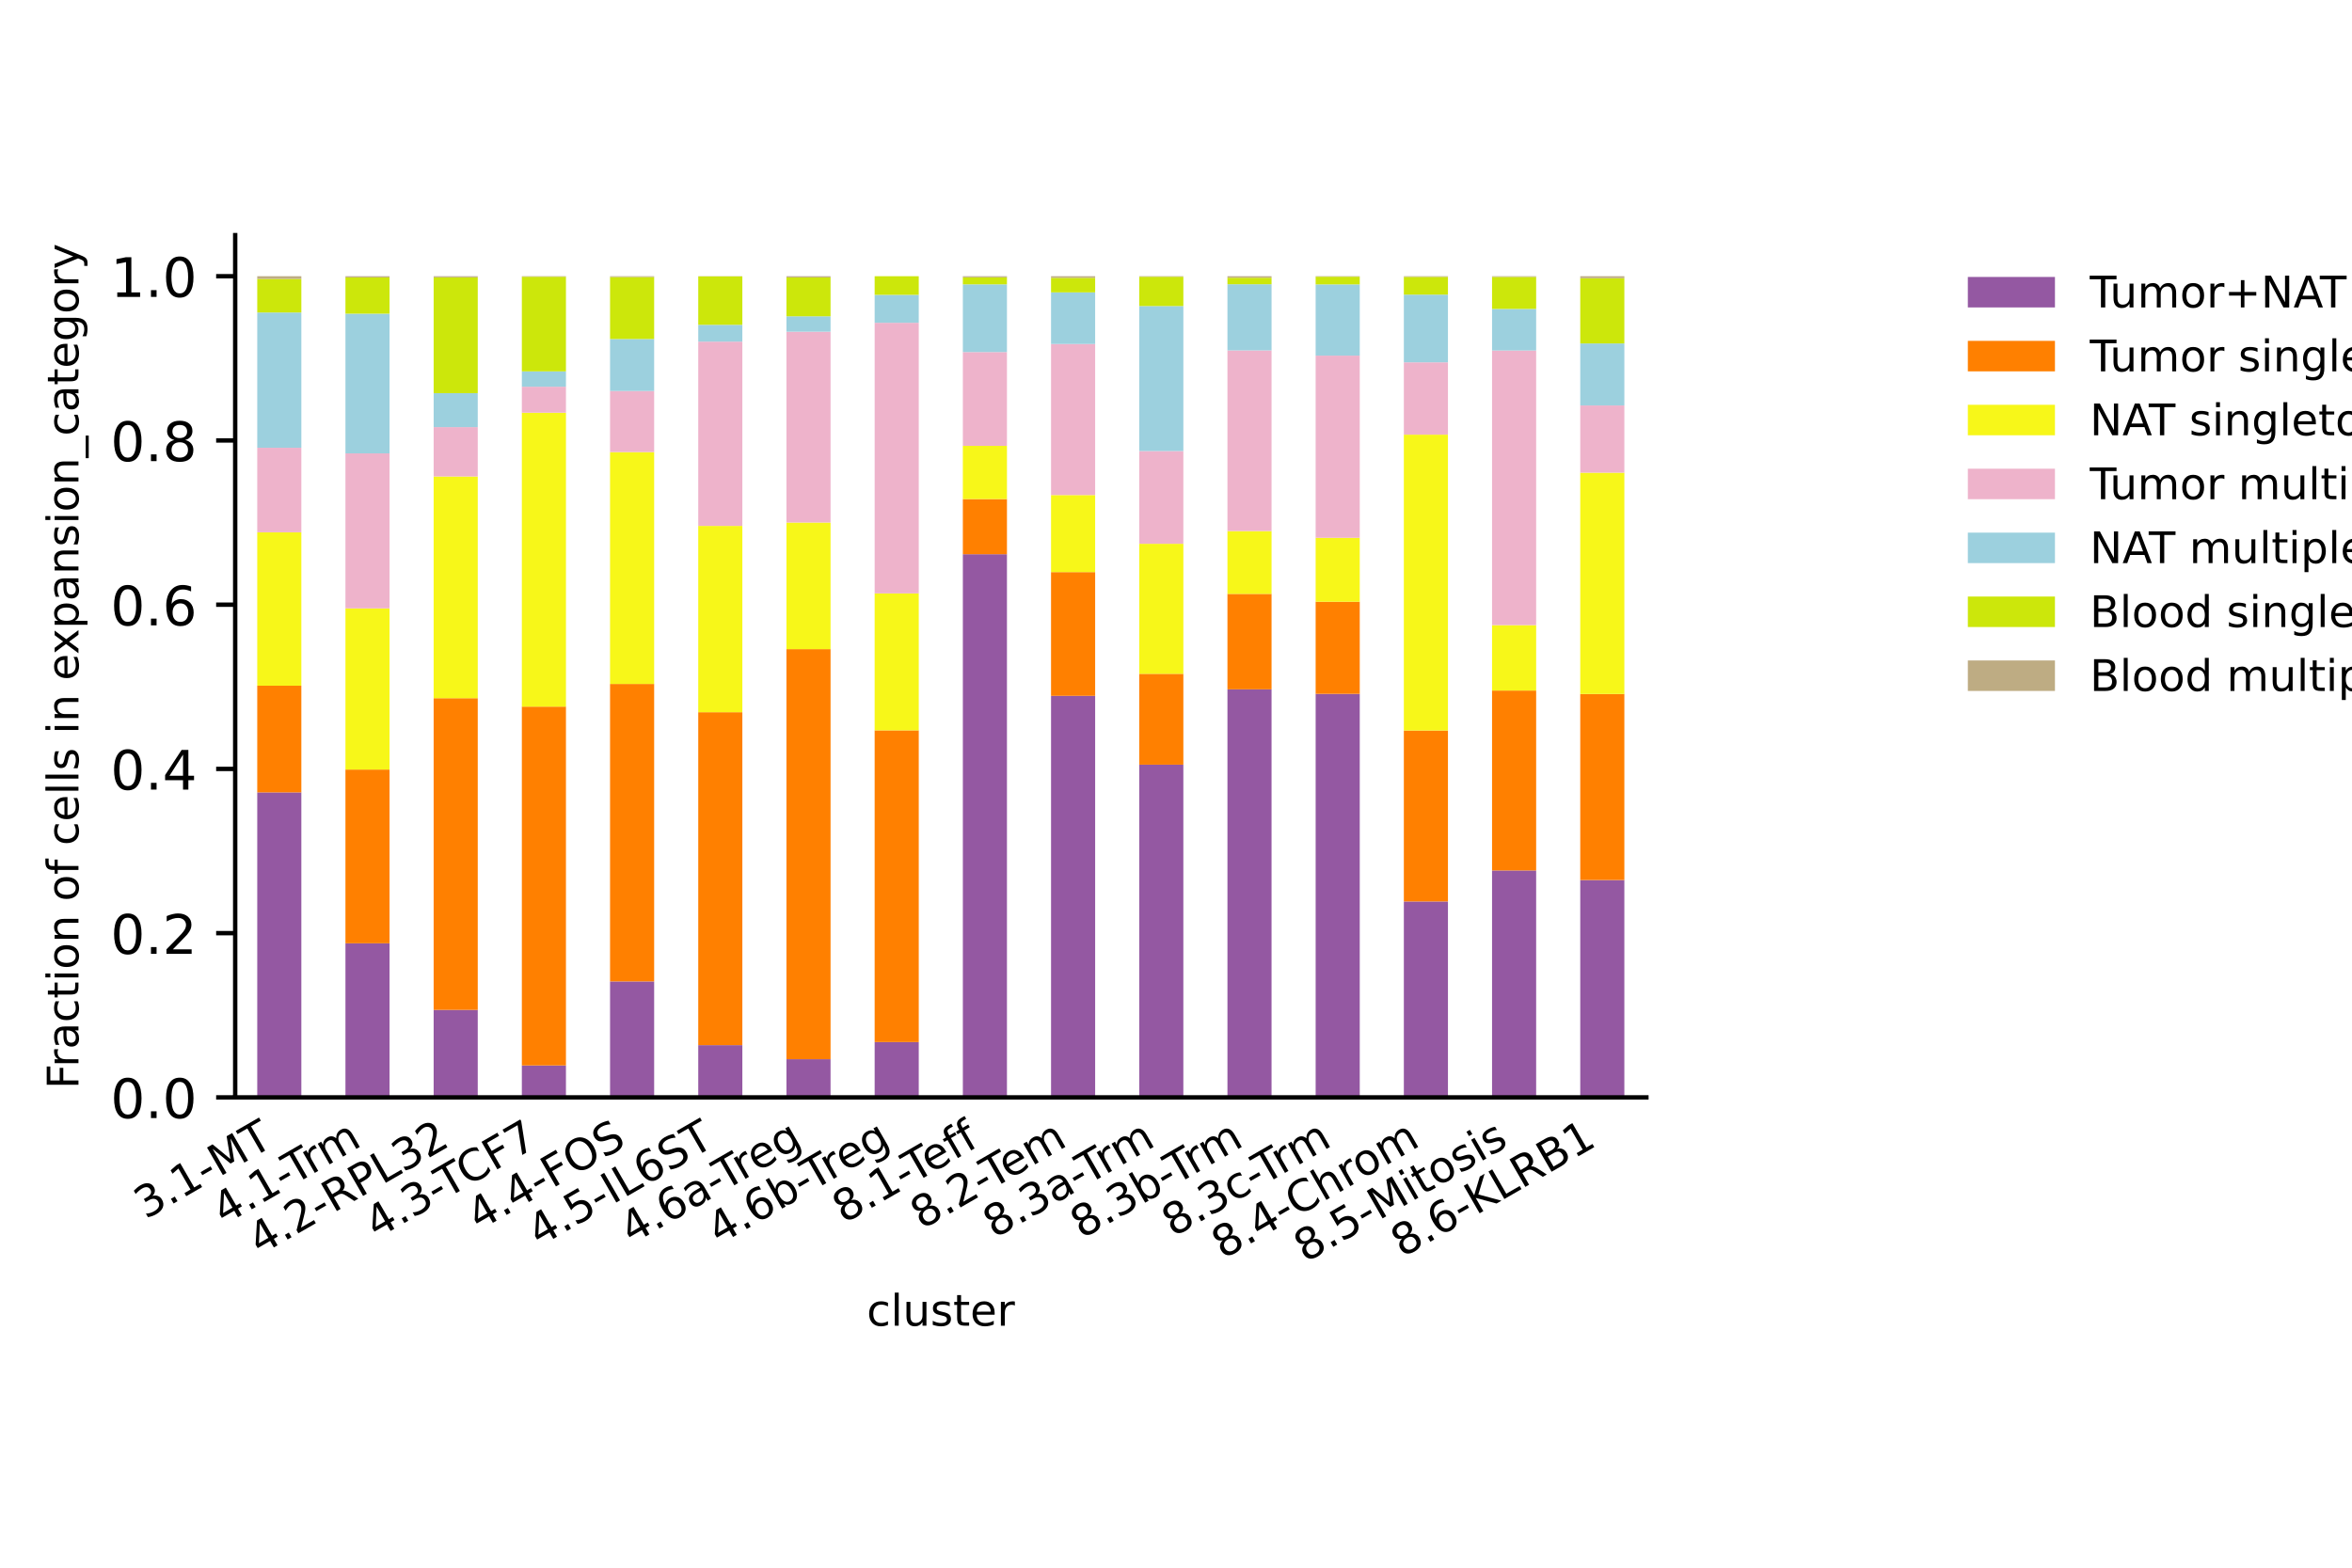 <?xml version="1.0" encoding="utf-8" standalone="no"?>
<!DOCTYPE svg PUBLIC "-//W3C//DTD SVG 1.1//EN"
  "http://www.w3.org/Graphics/SVG/1.1/DTD/svg11.dtd">
<!-- Created with matplotlib (https://matplotlib.org/) -->
<svg height="288pt" version="1.1" viewBox="0 0 432 288" width="432pt" xmlns="http://www.w3.org/2000/svg" xmlns:xlink="http://www.w3.org/1999/xlink">
 <defs>
  <style type="text/css">
*{stroke-linecap:butt;stroke-linejoin:round;}
  </style>
 </defs>
 <g id="figure_1">
  <g id="patch_1">
   <path d="M 0 288 
L 432 288 
L 432 0 
L 0 0 
z
" style="fill:#ffffff;"/>
  </g>
  <g id="axes_1">
   <g id="patch_2">
    <path d="M 43.2 201.6 
L 302.4 201.6 
L 302.4 43.2 
L 43.2 43.2 
z
" style="fill:#ffffff;"/>
   </g>
   <g id="patch_3">
    <path clip-path="url(#p1eaab89415)" d="M 47.25 201.6 
L 55.35 201.6 
L 55.35 145.567 
L 47.25 145.567 
z
" style="fill:#9458a2;"/>
   </g>
   <g id="patch_4">
    <path clip-path="url(#p1eaab89415)" d="M 63.45 201.6 
L 71.55 201.6 
L 71.55 173.292 
L 63.45 173.292 
z
" style="fill:#9458a2;"/>
   </g>
   <g id="patch_5">
    <path clip-path="url(#p1eaab89415)" d="M 79.65 201.6 
L 87.75 201.6 
L 87.75 185.524 
L 79.65 185.524 
z
" style="fill:#9458a2;"/>
   </g>
   <g id="patch_6">
    <path clip-path="url(#p1eaab89415)" d="M 95.85 201.6 
L 103.95 201.6 
L 103.95 195.733 
L 95.85 195.733 
z
" style="fill:#9458a2;"/>
   </g>
   <g id="patch_7">
    <path clip-path="url(#p1eaab89415)" d="M 112.05 201.6 
L 120.15 201.6 
L 120.15 180.295 
L 112.05 180.295 
z
" style="fill:#9458a2;"/>
   </g>
   <g id="patch_8">
    <path clip-path="url(#p1eaab89415)" d="M 128.25 201.6 
L 136.35 201.6 
L 136.35 192.002 
L 128.25 192.002 
z
" style="fill:#9458a2;"/>
   </g>
   <g id="patch_9">
    <path clip-path="url(#p1eaab89415)" d="M 144.45 201.6 
L 152.55 201.6 
L 152.55 194.583 
L 144.45 194.583 
z
" style="fill:#9458a2;"/>
   </g>
   <g id="patch_10">
    <path clip-path="url(#p1eaab89415)" d="M 160.65 201.6 
L 168.75 201.6 
L 168.75 191.436 
L 160.65 191.436 
z
" style="fill:#9458a2;"/>
   </g>
   <g id="patch_11">
    <path clip-path="url(#p1eaab89415)" d="M 176.85 201.6 
L 184.95 201.6 
L 184.95 101.815 
L 176.85 101.815 
z
" style="fill:#9458a2;"/>
   </g>
   <g id="patch_12">
    <path clip-path="url(#p1eaab89415)" d="M 193.05 201.6 
L 201.15 201.6 
L 201.15 127.83 
L 193.05 127.83 
z
" style="fill:#9458a2;"/>
   </g>
   <g id="patch_13">
    <path clip-path="url(#p1eaab89415)" d="M 209.25 201.6 
L 217.35 201.6 
L 217.35 140.476 
L 209.25 140.476 
z
" style="fill:#9458a2;"/>
   </g>
   <g id="patch_14">
    <path clip-path="url(#p1eaab89415)" d="M 225.45 201.6 
L 233.55 201.6 
L 233.55 126.632 
L 225.45 126.632 
z
" style="fill:#9458a2;"/>
   </g>
   <g id="patch_15">
    <path clip-path="url(#p1eaab89415)" d="M 241.65 201.6 
L 249.75 201.6 
L 249.75 127.466 
L 241.65 127.466 
z
" style="fill:#9458a2;"/>
   </g>
   <g id="patch_16">
    <path clip-path="url(#p1eaab89415)" d="M 257.85 201.6 
L 265.95 201.6 
L 265.95 165.607 
L 257.85 165.607 
z
" style="fill:#9458a2;"/>
   </g>
   <g id="patch_17">
    <path clip-path="url(#p1eaab89415)" d="M 274.05 201.6 
L 282.15 201.6 
L 282.15 159.911 
L 274.05 159.911 
z
" style="fill:#9458a2;"/>
   </g>
   <g id="patch_18">
    <path clip-path="url(#p1eaab89415)" d="M 290.25 201.6 
L 298.35 201.6 
L 298.35 161.667 
L 290.25 161.667 
z
" style="fill:#9458a2;"/>
   </g>
   <g id="patch_19">
    <path clip-path="url(#p1eaab89415)" d="M 47.25 145.567 
L 55.35 145.567 
L 55.35 125.973 
L 47.25 125.973 
z
" style="fill:#ff8000;"/>
   </g>
   <g id="patch_20">
    <path clip-path="url(#p1eaab89415)" d="M 63.45 173.292 
L 71.55 173.292 
L 71.55 141.376 
L 63.45 141.376 
z
" style="fill:#ff8000;"/>
   </g>
   <g id="patch_21">
    <path clip-path="url(#p1eaab89415)" d="M 79.65 185.524 
L 87.75 185.524 
L 87.75 128.264 
L 79.65 128.264 
z
" style="fill:#ff8000;"/>
   </g>
   <g id="patch_22">
    <path clip-path="url(#p1eaab89415)" d="M 95.85 195.733 
L 103.95 195.733 
L 103.95 129.813 
L 95.85 129.813 
z
" style="fill:#ff8000;"/>
   </g>
   <g id="patch_23">
    <path clip-path="url(#p1eaab89415)" d="M 112.05 180.295 
L 120.15 180.295 
L 120.15 125.648 
L 112.05 125.648 
z
" style="fill:#ff8000;"/>
   </g>
   <g id="patch_24">
    <path clip-path="url(#p1eaab89415)" d="M 128.25 192.002 
L 136.35 192.002 
L 136.35 130.84 
L 128.25 130.84 
z
" style="fill:#ff8000;"/>
   </g>
   <g id="patch_25">
    <path clip-path="url(#p1eaab89415)" d="M 144.45 194.583 
L 152.55 194.583 
L 152.55 119.253 
L 144.45 119.253 
z
" style="fill:#ff8000;"/>
   </g>
   <g id="patch_26">
    <path clip-path="url(#p1eaab89415)" d="M 160.65 191.436 
L 168.75 191.436 
L 168.75 134.172 
L 160.65 134.172 
z
" style="fill:#ff8000;"/>
   </g>
   <g id="patch_27">
    <path clip-path="url(#p1eaab89415)" d="M 176.85 101.815 
L 184.95 101.815 
L 184.95 91.678 
L 176.85 91.678 
z
" style="fill:#ff8000;"/>
   </g>
   <g id="patch_28">
    <path clip-path="url(#p1eaab89415)" d="M 193.05 127.83 
L 201.15 127.83 
L 201.15 105.103 
L 193.05 105.103 
z
" style="fill:#ff8000;"/>
   </g>
   <g id="patch_29">
    <path clip-path="url(#p1eaab89415)" d="M 209.25 140.476 
L 217.35 140.476 
L 217.35 123.787 
L 209.25 123.787 
z
" style="fill:#ff8000;"/>
   </g>
   <g id="patch_30">
    <path clip-path="url(#p1eaab89415)" d="M 225.45 126.632 
L 233.55 126.632 
L 233.55 109.103 
L 225.45 109.103 
z
" style="fill:#ff8000;"/>
   </g>
   <g id="patch_31">
    <path clip-path="url(#p1eaab89415)" d="M 241.65 127.466 
L 249.75 127.466 
L 249.75 110.545 
L 241.65 110.545 
z
" style="fill:#ff8000;"/>
   </g>
   <g id="patch_32">
    <path clip-path="url(#p1eaab89415)" d="M 257.85 165.607 
L 265.95 165.607 
L 265.95 134.203 
L 257.85 134.203 
z
" style="fill:#ff8000;"/>
   </g>
   <g id="patch_33">
    <path clip-path="url(#p1eaab89415)" d="M 274.05 159.911 
L 282.15 159.911 
L 282.15 126.86 
L 274.05 126.86 
z
" style="fill:#ff8000;"/>
   </g>
   <g id="patch_34">
    <path clip-path="url(#p1eaab89415)" d="M 290.25 161.667 
L 298.35 161.667 
L 298.35 127.491 
L 290.25 127.491 
z
" style="fill:#ff8000;"/>
   </g>
   <g id="patch_35">
    <path clip-path="url(#p1eaab89415)" d="M 47.25 125.973 
L 55.35 125.973 
L 55.35 97.788 
L 47.25 97.788 
z
" style="fill:#f7f719;"/>
   </g>
   <g id="patch_36">
    <path clip-path="url(#p1eaab89415)" d="M 63.45 141.376 
L 71.55 141.376 
L 71.55 111.766 
L 63.45 111.766 
z
" style="fill:#f7f719;"/>
   </g>
   <g id="patch_37">
    <path clip-path="url(#p1eaab89415)" d="M 79.65 128.264 
L 87.75 128.264 
L 87.75 87.533 
L 79.65 87.533 
z
" style="fill:#f7f719;"/>
   </g>
   <g id="patch_38">
    <path clip-path="url(#p1eaab89415)" d="M 95.85 129.813 
L 103.95 129.813 
L 103.95 75.823 
L 95.85 75.823 
z
" style="fill:#f7f719;"/>
   </g>
   <g id="patch_39">
    <path clip-path="url(#p1eaab89415)" d="M 112.05 125.648 
L 120.15 125.648 
L 120.15 83.052 
L 112.05 83.052 
z
" style="fill:#f7f719;"/>
   </g>
   <g id="patch_40">
    <path clip-path="url(#p1eaab89415)" d="M 128.25 130.84 
L 136.35 130.84 
L 136.35 96.614 
L 128.25 96.614 
z
" style="fill:#f7f719;"/>
   </g>
   <g id="patch_41">
    <path clip-path="url(#p1eaab89415)" d="M 144.45 119.253 
L 152.55 119.253 
L 152.55 95.995 
L 144.45 95.995 
z
" style="fill:#f7f719;"/>
   </g>
   <g id="patch_42">
    <path clip-path="url(#p1eaab89415)" d="M 160.65 134.172 
L 168.75 134.172 
L 168.75 109.013 
L 160.65 109.013 
z
" style="fill:#f7f719;"/>
   </g>
   <g id="patch_43">
    <path clip-path="url(#p1eaab89415)" d="M 176.85 91.678 
L 184.95 91.678 
L 184.95 81.91 
L 176.85 81.91 
z
" style="fill:#f7f719;"/>
   </g>
   <g id="patch_44">
    <path clip-path="url(#p1eaab89415)" d="M 193.05 105.103 
L 201.15 105.103 
L 201.15 90.945 
L 193.05 90.945 
z
" style="fill:#f7f719;"/>
   </g>
   <g id="patch_45">
    <path clip-path="url(#p1eaab89415)" d="M 209.25 123.787 
L 217.35 123.787 
L 217.35 99.897 
L 209.25 99.897 
z
" style="fill:#f7f719;"/>
   </g>
   <g id="patch_46">
    <path clip-path="url(#p1eaab89415)" d="M 225.45 109.103 
L 233.55 109.103 
L 233.55 97.56 
L 225.45 97.56 
z
" style="fill:#f7f719;"/>
   </g>
   <g id="patch_47">
    <path clip-path="url(#p1eaab89415)" d="M 241.65 110.545 
L 249.75 110.545 
L 249.75 98.802 
L 241.65 98.802 
z
" style="fill:#f7f719;"/>
   </g>
   <g id="patch_48">
    <path clip-path="url(#p1eaab89415)" d="M 257.85 134.203 
L 265.95 134.203 
L 265.95 79.851 
L 257.85 79.851 
z
" style="fill:#f7f719;"/>
   </g>
   <g id="patch_49">
    <path clip-path="url(#p1eaab89415)" d="M 274.05 126.86 
L 282.15 126.86 
L 282.15 114.841 
L 274.05 114.841 
z
" style="fill:#f7f719;"/>
   </g>
   <g id="patch_50">
    <path clip-path="url(#p1eaab89415)" d="M 290.25 127.491 
L 298.35 127.491 
L 298.35 86.838 
L 290.25 86.838 
z
" style="fill:#f7f719;"/>
   </g>
   <g id="patch_51">
    <path clip-path="url(#p1eaab89415)" d="M 47.25 97.788 
L 55.35 97.788 
L 55.35 82.259 
L 47.25 82.259 
z
" style="fill:#eeb3cb;"/>
   </g>
   <g id="patch_52">
    <path clip-path="url(#p1eaab89415)" d="M 63.45 111.766 
L 71.55 111.766 
L 71.55 83.291 
L 63.45 83.291 
z
" style="fill:#eeb3cb;"/>
   </g>
   <g id="patch_53">
    <path clip-path="url(#p1eaab89415)" d="M 79.65 87.533 
L 87.75 87.533 
L 87.75 78.466 
L 79.65 78.466 
z
" style="fill:#eeb3cb;"/>
   </g>
   <g id="patch_54">
    <path clip-path="url(#p1eaab89415)" d="M 95.85 75.823 
L 103.95 75.823 
L 103.95 71.041 
L 95.85 71.041 
z
" style="fill:#eeb3cb;"/>
   </g>
   <g id="patch_55">
    <path clip-path="url(#p1eaab89415)" d="M 112.05 83.052 
L 120.15 83.052 
L 120.15 71.833 
L 112.05 71.833 
z
" style="fill:#eeb3cb;"/>
   </g>
   <g id="patch_56">
    <path clip-path="url(#p1eaab89415)" d="M 128.25 96.614 
L 136.35 96.614 
L 136.35 62.759 
L 128.25 62.759 
z
" style="fill:#eeb3cb;"/>
   </g>
   <g id="patch_57">
    <path clip-path="url(#p1eaab89415)" d="M 144.45 95.995 
L 152.55 95.995 
L 152.55 60.934 
L 144.45 60.934 
z
" style="fill:#eeb3cb;"/>
   </g>
   <g id="patch_58">
    <path clip-path="url(#p1eaab89415)" d="M 160.65 109.013 
L 168.75 109.013 
L 168.75 59.297 
L 160.65 59.297 
z
" style="fill:#eeb3cb;"/>
   </g>
   <g id="patch_59">
    <path clip-path="url(#p1eaab89415)" d="M 176.85 81.91 
L 184.95 81.91 
L 184.95 64.677 
L 176.85 64.677 
z
" style="fill:#eeb3cb;"/>
   </g>
   <g id="patch_60">
    <path clip-path="url(#p1eaab89415)" d="M 193.05 90.945 
L 201.15 90.945 
L 201.15 63.195 
L 193.05 63.195 
z
" style="fill:#eeb3cb;"/>
   </g>
   <g id="patch_61">
    <path clip-path="url(#p1eaab89415)" d="M 209.25 99.897 
L 217.35 99.897 
L 217.35 82.861 
L 209.25 82.861 
z
" style="fill:#eeb3cb;"/>
   </g>
   <g id="patch_62">
    <path clip-path="url(#p1eaab89415)" d="M 225.45 97.56 
L 233.55 97.56 
L 233.55 64.373 
L 225.45 64.373 
z
" style="fill:#eeb3cb;"/>
   </g>
   <g id="patch_63">
    <path clip-path="url(#p1eaab89415)" d="M 241.65 98.802 
L 249.75 98.802 
L 249.75 65.329 
L 241.65 65.329 
z
" style="fill:#eeb3cb;"/>
   </g>
   <g id="patch_64">
    <path clip-path="url(#p1eaab89415)" d="M 257.85 79.851 
L 265.95 79.851 
L 265.95 66.565 
L 257.85 66.565 
z
" style="fill:#eeb3cb;"/>
   </g>
   <g id="patch_65">
    <path clip-path="url(#p1eaab89415)" d="M 274.05 114.841 
L 282.15 114.841 
L 282.15 64.389 
L 274.05 64.389 
z
" style="fill:#eeb3cb;"/>
   </g>
   <g id="patch_66">
    <path clip-path="url(#p1eaab89415)" d="M 290.25 86.838 
L 298.35 86.838 
L 298.35 74.487 
L 290.25 74.487 
z
" style="fill:#eeb3cb;"/>
   </g>
   <g id="patch_67">
    <path clip-path="url(#p1eaab89415)" d="M 47.25 82.259 
L 55.35 82.259 
L 55.35 57.407 
L 47.25 57.407 
z
" style="fill:#9cd0de;"/>
   </g>
   <g id="patch_68">
    <path clip-path="url(#p1eaab89415)" d="M 63.45 83.291 
L 71.55 83.291 
L 71.55 57.625 
L 63.45 57.625 
z
" style="fill:#9cd0de;"/>
   </g>
   <g id="patch_69">
    <path clip-path="url(#p1eaab89415)" d="M 79.65 78.466 
L 87.75 78.466 
L 87.75 72.224 
L 79.65 72.224 
z
" style="fill:#9cd0de;"/>
   </g>
   <g id="patch_70">
    <path clip-path="url(#p1eaab89415)" d="M 95.85 71.041 
L 103.95 71.041 
L 103.95 68.223 
L 95.85 68.223 
z
" style="fill:#9cd0de;"/>
   </g>
   <g id="patch_71">
    <path clip-path="url(#p1eaab89415)" d="M 112.05 71.833 
L 120.15 71.833 
L 120.15 62.277 
L 112.05 62.277 
z
" style="fill:#9cd0de;"/>
   </g>
   <g id="patch_72">
    <path clip-path="url(#p1eaab89415)" d="M 128.25 62.759 
L 136.35 62.759 
L 136.35 59.672 
L 128.25 59.672 
z
" style="fill:#9cd0de;"/>
   </g>
   <g id="patch_73">
    <path clip-path="url(#p1eaab89415)" d="M 144.45 60.934 
L 152.55 60.934 
L 152.55 58.107 
L 144.45 58.107 
z
" style="fill:#9cd0de;"/>
   </g>
   <g id="patch_74">
    <path clip-path="url(#p1eaab89415)" d="M 160.65 59.297 
L 168.75 59.297 
L 168.75 54.165 
L 160.65 54.165 
z
" style="fill:#9cd0de;"/>
   </g>
   <g id="patch_75">
    <path clip-path="url(#p1eaab89415)" d="M 176.85 64.677 
L 184.95 64.677 
L 184.95 52.236 
L 176.85 52.236 
z
" style="fill:#9cd0de;"/>
   </g>
   <g id="patch_76">
    <path clip-path="url(#p1eaab89415)" d="M 193.05 63.195 
L 201.15 63.195 
L 201.15 53.711 
L 193.05 53.711 
z
" style="fill:#9cd0de;"/>
   </g>
   <g id="patch_77">
    <path clip-path="url(#p1eaab89415)" d="M 209.25 82.861 
L 217.35 82.861 
L 217.35 56.223 
L 209.25 56.223 
z
" style="fill:#9cd0de;"/>
   </g>
   <g id="patch_78">
    <path clip-path="url(#p1eaab89415)" d="M 225.45 64.373 
L 233.55 64.373 
L 233.55 52.216 
L 225.45 52.216 
z
" style="fill:#9cd0de;"/>
   </g>
   <g id="patch_79">
    <path clip-path="url(#p1eaab89415)" d="M 241.65 65.329 
L 249.75 65.329 
L 249.75 52.245 
L 241.65 52.245 
z
" style="fill:#9cd0de;"/>
   </g>
   <g id="patch_80">
    <path clip-path="url(#p1eaab89415)" d="M 257.85 66.565 
L 265.95 66.565 
L 265.95 54.125 
L 257.85 54.125 
z
" style="fill:#9cd0de;"/>
   </g>
   <g id="patch_81">
    <path clip-path="url(#p1eaab89415)" d="M 274.05 64.389 
L 282.15 64.389 
L 282.15 56.752 
L 274.05 56.752 
z
" style="fill:#9cd0de;"/>
   </g>
   <g id="patch_82">
    <path clip-path="url(#p1eaab89415)" d="M 290.25 74.487 
L 298.35 74.487 
L 298.35 63.094 
L 290.25 63.094 
z
" style="fill:#9cd0de;"/>
   </g>
   <g id="patch_83">
    <path clip-path="url(#p1eaab89415)" d="M 47.25 57.407 
L 55.35 57.407 
L 55.35 51.232 
L 47.25 51.232 
z
" style="fill:#cce70b;"/>
   </g>
   <g id="patch_84">
    <path clip-path="url(#p1eaab89415)" d="M 63.45 57.625 
L 71.55 57.625 
L 71.55 50.966 
L 63.45 50.966 
z
" style="fill:#cce70b;"/>
   </g>
   <g id="patch_85">
    <path clip-path="url(#p1eaab89415)" d="M 79.65 72.224 
L 87.75 72.224 
L 87.75 50.952 
L 79.65 50.952 
z
" style="fill:#cce70b;"/>
   </g>
   <g id="patch_86">
    <path clip-path="url(#p1eaab89415)" d="M 95.85 68.223 
L 103.95 68.223 
L 103.95 50.84 
L 95.85 50.84 
z
" style="fill:#cce70b;"/>
   </g>
   <g id="patch_87">
    <path clip-path="url(#p1eaab89415)" d="M 112.05 62.277 
L 120.15 62.277 
L 120.15 50.886 
L 112.05 50.886 
z
" style="fill:#cce70b;"/>
   </g>
   <g id="patch_88">
    <path clip-path="url(#p1eaab89415)" d="M 128.25 59.672 
L 136.35 59.672 
L 136.35 50.78 
L 128.25 50.78 
z
" style="fill:#cce70b;"/>
   </g>
   <g id="patch_89">
    <path clip-path="url(#p1eaab89415)" d="M 144.45 58.107 
L 152.55 58.107 
L 152.55 50.966 
L 144.45 50.966 
z
" style="fill:#cce70b;"/>
   </g>
   <g id="patch_90">
    <path clip-path="url(#p1eaab89415)" d="M 160.65 54.165 
L 168.75 54.165 
L 168.75 50.743 
L 160.65 50.743 
z
" style="fill:#cce70b;"/>
   </g>
   <g id="patch_91">
    <path clip-path="url(#p1eaab89415)" d="M 176.85 52.236 
L 184.95 52.236 
L 184.95 50.946 
L 176.85 50.946 
z
" style="fill:#cce70b;"/>
   </g>
   <g id="patch_92">
    <path clip-path="url(#p1eaab89415)" d="M 193.05 53.711 
L 201.15 53.711 
L 201.15 51.038 
L 193.05 51.038 
z
" style="fill:#cce70b;"/>
   </g>
   <g id="patch_93">
    <path clip-path="url(#p1eaab89415)" d="M 209.25 56.223 
L 217.35 56.223 
L 217.35 50.842 
L 209.25 50.842 
z
" style="fill:#cce70b;"/>
   </g>
   <g id="patch_94">
    <path clip-path="url(#p1eaab89415)" d="M 225.45 52.216 
L 233.55 52.216 
L 233.55 51.019 
L 225.45 51.019 
z
" style="fill:#cce70b;"/>
   </g>
   <g id="patch_95">
    <path clip-path="url(#p1eaab89415)" d="M 241.65 52.245 
L 249.75 52.245 
L 249.75 50.835 
L 241.65 50.835 
z
" style="fill:#cce70b;"/>
   </g>
   <g id="patch_96">
    <path clip-path="url(#p1eaab89415)" d="M 257.85 54.125 
L 265.95 54.125 
L 265.95 50.864 
L 257.85 50.864 
z
" style="fill:#cce70b;"/>
   </g>
   <g id="patch_97">
    <path clip-path="url(#p1eaab89415)" d="M 274.05 56.752 
L 282.15 56.752 
L 282.15 50.868 
L 274.05 50.868 
z
" style="fill:#cce70b;"/>
   </g>
   <g id="patch_98">
    <path clip-path="url(#p1eaab89415)" d="M 290.25 63.094 
L 298.35 63.094 
L 298.35 51.103 
L 290.25 51.103 
z
" style="fill:#cce70b;"/>
   </g>
   <g id="patch_99">
    <path clip-path="url(#p1eaab89415)" d="M 47.25 51.232 
L 55.35 51.232 
L 55.35 50.743 
L 47.25 50.743 
z
" style="fill:#beac83;"/>
   </g>
   <g id="patch_100">
    <path clip-path="url(#p1eaab89415)" d="M 63.45 50.966 
L 71.55 50.966 
L 71.55 50.743 
L 63.45 50.743 
z
" style="fill:#beac83;"/>
   </g>
   <g id="patch_101">
    <path clip-path="url(#p1eaab89415)" d="M 79.65 50.952 
L 87.75 50.952 
L 87.75 50.743 
L 79.65 50.743 
z
" style="fill:#beac83;"/>
   </g>
   <g id="patch_102">
    <path clip-path="url(#p1eaab89415)" d="M 95.85 50.84 
L 103.95 50.84 
L 103.95 50.743 
L 95.85 50.743 
z
" style="fill:#beac83;"/>
   </g>
   <g id="patch_103">
    <path clip-path="url(#p1eaab89415)" d="M 112.05 50.886 
L 120.15 50.886 
L 120.15 50.743 
L 112.05 50.743 
z
" style="fill:#beac83;"/>
   </g>
   <g id="patch_104">
    <path clip-path="url(#p1eaab89415)" d="M 128.25 50.78 
L 136.35 50.78 
L 136.35 50.743 
L 128.25 50.743 
z
" style="fill:#beac83;"/>
   </g>
   <g id="patch_105">
    <path clip-path="url(#p1eaab89415)" d="M 144.45 50.966 
L 152.55 50.966 
L 152.55 50.743 
L 144.45 50.743 
z
" style="fill:#beac83;"/>
   </g>
   <g id="patch_106">
    <path clip-path="url(#p1eaab89415)" d="M 160.65 201.6 
L 168.75 201.6 
L 168.75 201.6 
L 160.65 201.6 
z
" style="fill:#beac83;"/>
   </g>
   <g id="patch_107">
    <path clip-path="url(#p1eaab89415)" d="M 176.85 50.946 
L 184.95 50.946 
L 184.95 50.743 
L 176.85 50.743 
z
" style="fill:#beac83;"/>
   </g>
   <g id="patch_108">
    <path clip-path="url(#p1eaab89415)" d="M 193.05 51.038 
L 201.15 51.038 
L 201.15 50.743 
L 193.05 50.743 
z
" style="fill:#beac83;"/>
   </g>
   <g id="patch_109">
    <path clip-path="url(#p1eaab89415)" d="M 209.25 50.842 
L 217.35 50.842 
L 217.35 50.743 
L 209.25 50.743 
z
" style="fill:#beac83;"/>
   </g>
   <g id="patch_110">
    <path clip-path="url(#p1eaab89415)" d="M 225.45 51.019 
L 233.55 51.019 
L 233.55 50.743 
L 225.45 50.743 
z
" style="fill:#beac83;"/>
   </g>
   <g id="patch_111">
    <path clip-path="url(#p1eaab89415)" d="M 241.65 50.835 
L 249.75 50.835 
L 249.75 50.743 
L 241.65 50.743 
z
" style="fill:#beac83;"/>
   </g>
   <g id="patch_112">
    <path clip-path="url(#p1eaab89415)" d="M 257.85 50.864 
L 265.95 50.864 
L 265.95 50.743 
L 257.85 50.743 
z
" style="fill:#beac83;"/>
   </g>
   <g id="patch_113">
    <path clip-path="url(#p1eaab89415)" d="M 274.05 50.868 
L 282.15 50.868 
L 282.15 50.743 
L 274.05 50.743 
z
" style="fill:#beac83;"/>
   </g>
   <g id="patch_114">
    <path clip-path="url(#p1eaab89415)" d="M 290.25 51.103 
L 298.35 51.103 
L 298.35 50.743 
L 290.25 50.743 
z
" style="fill:#beac83;"/>
   </g>
   <g id="matplotlib.axis_1">
    <g id="xtick_1">
     <g id="line2d_1"/>
     <g id="text_1">
      <!-- 3.1-MT -->
      <defs>
       <path d="M 40.578 39.312 
Q 47.656 37.797 51.625 33 
Q 55.609 28.219 55.609 21.188 
Q 55.609 10.406 48.188 4.484 
Q 40.766 -1.422 27.094 -1.422 
Q 22.516 -1.422 17.656 -0.516 
Q 12.797 0.391 7.625 2.203 
L 7.625 11.719 
Q 11.719 9.328 16.594 8.109 
Q 21.484 6.891 26.812 6.891 
Q 36.078 6.891 40.938 10.547 
Q 45.797 14.203 45.797 21.188 
Q 45.797 27.641 41.281 31.266 
Q 36.766 34.906 28.719 34.906 
L 20.219 34.906 
L 20.219 43.016 
L 29.109 43.016 
Q 36.375 43.016 40.234 45.922 
Q 44.094 48.828 44.094 54.297 
Q 44.094 59.906 40.109 62.906 
Q 36.141 65.922 28.719 65.922 
Q 24.656 65.922 20.016 65.031 
Q 15.375 64.156 9.812 62.312 
L 9.812 71.094 
Q 15.438 72.656 20.344 73.438 
Q 25.25 74.219 29.594 74.219 
Q 40.828 74.219 47.359 69.109 
Q 53.906 64.016 53.906 55.328 
Q 53.906 49.266 50.438 45.094 
Q 46.969 40.922 40.578 39.312 
z
" id="DejaVuSans-51"/>
       <path d="M 10.688 12.406 
L 21 12.406 
L 21 0 
L 10.688 0 
z
" id="DejaVuSans-46"/>
       <path d="M 12.406 8.297 
L 28.516 8.297 
L 28.516 63.922 
L 10.984 60.406 
L 10.984 69.391 
L 28.422 72.906 
L 38.281 72.906 
L 38.281 8.297 
L 54.391 8.297 
L 54.391 0 
L 12.406 0 
z
" id="DejaVuSans-49"/>
       <path d="M 4.891 31.391 
L 31.203 31.391 
L 31.203 23.391 
L 4.891 23.391 
z
" id="DejaVuSans-45"/>
       <path d="M 9.812 72.906 
L 24.516 72.906 
L 43.109 23.297 
L 61.812 72.906 
L 76.516 72.906 
L 76.516 0 
L 66.891 0 
L 66.891 64.016 
L 48.094 14.016 
L 38.188 14.016 
L 19.391 64.016 
L 19.391 0 
L 9.812 0 
z
" id="DejaVuSans-77"/>
       <path d="M -0.297 72.906 
L 61.375 72.906 
L 61.375 64.594 
L 35.5 64.594 
L 35.5 0 
L 25.594 0 
L 25.594 64.594 
L -0.297 64.594 
z
" id="DejaVuSans-84"/>
      </defs>
      <g transform="translate(26.741 224.063)rotate(-30)scale(0.08 -0.08)">
       <use xlink:href="#DejaVuSans-51"/>
       <use x="63.623" xlink:href="#DejaVuSans-46"/>
       <use x="95.41" xlink:href="#DejaVuSans-49"/>
       <use x="159.033" xlink:href="#DejaVuSans-45"/>
       <use x="195.117" xlink:href="#DejaVuSans-77"/>
       <use x="281.396" xlink:href="#DejaVuSans-84"/>
      </g>
     </g>
    </g>
    <g id="xtick_2">
     <g id="line2d_2"/>
     <g id="text_2">
      <!-- 4.1-Trm -->
      <defs>
       <path d="M 37.797 64.312 
L 12.891 25.391 
L 37.797 25.391 
z
M 35.203 72.906 
L 47.609 72.906 
L 47.609 25.391 
L 58.016 25.391 
L 58.016 17.188 
L 47.609 17.188 
L 47.609 0 
L 37.797 0 
L 37.797 17.188 
L 4.891 17.188 
L 4.891 26.703 
z
" id="DejaVuSans-52"/>
       <path d="M 41.109 46.297 
Q 39.594 47.172 37.812 47.578 
Q 36.031 48 33.891 48 
Q 26.266 48 22.188 43.047 
Q 18.109 38.094 18.109 28.812 
L 18.109 0 
L 9.078 0 
L 9.078 54.688 
L 18.109 54.688 
L 18.109 46.188 
Q 20.953 51.172 25.484 53.578 
Q 30.031 56 36.531 56 
Q 37.453 56 38.578 55.875 
Q 39.703 55.766 41.062 55.516 
z
" id="DejaVuSans-114"/>
       <path d="M 52 44.188 
Q 55.375 50.25 60.062 53.125 
Q 64.75 56 71.094 56 
Q 79.641 56 84.281 50.016 
Q 88.922 44.047 88.922 33.016 
L 88.922 0 
L 79.891 0 
L 79.891 32.719 
Q 79.891 40.578 77.094 44.375 
Q 74.312 48.188 68.609 48.188 
Q 61.625 48.188 57.562 43.547 
Q 53.516 38.922 53.516 30.906 
L 53.516 0 
L 44.484 0 
L 44.484 32.719 
Q 44.484 40.625 41.703 44.406 
Q 38.922 48.188 33.109 48.188 
Q 26.219 48.188 22.156 43.531 
Q 18.109 38.875 18.109 30.906 
L 18.109 0 
L 9.078 0 
L 9.078 54.688 
L 18.109 54.688 
L 18.109 46.188 
Q 21.188 51.219 25.484 53.609 
Q 29.781 56 35.688 56 
Q 41.656 56 45.828 52.969 
Q 50 49.953 52 44.188 
z
" id="DejaVuSans-109"/>
      </defs>
      <g transform="translate(41.098 225.127)rotate(-30)scale(0.08 -0.08)">
       <use xlink:href="#DejaVuSans-52"/>
       <use x="63.623" xlink:href="#DejaVuSans-46"/>
       <use x="95.41" xlink:href="#DejaVuSans-49"/>
       <use x="159.033" xlink:href="#DejaVuSans-45"/>
       <use x="185.992" xlink:href="#DejaVuSans-84"/>
       <use x="232.326" xlink:href="#DejaVuSans-114"/>
       <use x="271.689" xlink:href="#DejaVuSans-109"/>
      </g>
     </g>
    </g>
    <g id="xtick_3">
     <g id="line2d_3"/>
     <g id="text_3">
      <!-- 4.2-RPL32 -->
      <defs>
       <path d="M 19.188 8.297 
L 53.609 8.297 
L 53.609 0 
L 7.328 0 
L 7.328 8.297 
Q 12.938 14.109 22.625 23.891 
Q 32.328 33.688 34.812 36.531 
Q 39.547 41.844 41.422 45.531 
Q 43.312 49.219 43.312 52.781 
Q 43.312 58.594 39.234 62.25 
Q 35.156 65.922 28.609 65.922 
Q 23.969 65.922 18.812 64.312 
Q 13.672 62.703 7.812 59.422 
L 7.812 69.391 
Q 13.766 71.781 18.938 73 
Q 24.125 74.219 28.422 74.219 
Q 39.75 74.219 46.484 68.547 
Q 53.219 62.891 53.219 53.422 
Q 53.219 48.922 51.531 44.891 
Q 49.859 40.875 45.406 35.406 
Q 44.188 33.984 37.641 27.219 
Q 31.109 20.453 19.188 8.297 
z
" id="DejaVuSans-50"/>
       <path d="M 44.391 34.188 
Q 47.562 33.109 50.562 29.594 
Q 53.562 26.078 56.594 19.922 
L 66.609 0 
L 56 0 
L 46.688 18.703 
Q 43.062 26.031 39.672 28.422 
Q 36.281 30.812 30.422 30.812 
L 19.672 30.812 
L 19.672 0 
L 9.812 0 
L 9.812 72.906 
L 32.078 72.906 
Q 44.578 72.906 50.734 67.672 
Q 56.891 62.453 56.891 51.906 
Q 56.891 45.016 53.688 40.469 
Q 50.484 35.938 44.391 34.188 
z
M 19.672 64.797 
L 19.672 38.922 
L 32.078 38.922 
Q 39.203 38.922 42.844 42.219 
Q 46.484 45.516 46.484 51.906 
Q 46.484 58.297 42.844 61.547 
Q 39.203 64.797 32.078 64.797 
z
" id="DejaVuSans-82"/>
       <path d="M 19.672 64.797 
L 19.672 37.406 
L 32.078 37.406 
Q 38.969 37.406 42.719 40.969 
Q 46.484 44.531 46.484 51.125 
Q 46.484 57.672 42.719 61.234 
Q 38.969 64.797 32.078 64.797 
z
M 9.812 72.906 
L 32.078 72.906 
Q 44.344 72.906 50.609 67.359 
Q 56.891 61.812 56.891 51.125 
Q 56.891 40.328 50.609 34.812 
Q 44.344 29.297 32.078 29.297 
L 19.672 29.297 
L 19.672 0 
L 9.812 0 
z
" id="DejaVuSans-80"/>
       <path d="M 9.812 72.906 
L 19.672 72.906 
L 19.672 8.297 
L 55.172 8.297 
L 55.172 0 
L 9.812 0 
z
" id="DejaVuSans-76"/>
      </defs>
      <g transform="translate(47.683 230.679)rotate(-30)scale(0.08 -0.08)">
       <use xlink:href="#DejaVuSans-52"/>
       <use x="63.623" xlink:href="#DejaVuSans-46"/>
       <use x="95.41" xlink:href="#DejaVuSans-50"/>
       <use x="159.033" xlink:href="#DejaVuSans-45"/>
       <use x="195.117" xlink:href="#DejaVuSans-82"/>
       <use x="264.6" xlink:href="#DejaVuSans-80"/>
       <use x="324.902" xlink:href="#DejaVuSans-76"/>
       <use x="380.615" xlink:href="#DejaVuSans-51"/>
       <use x="444.238" xlink:href="#DejaVuSans-50"/>
      </g>
     </g>
    </g>
    <g id="xtick_4">
     <g id="line2d_4"/>
     <g id="text_4">
      <!-- 4.3-TCF7 -->
      <defs>
       <path d="M 64.406 67.281 
L 64.406 56.891 
Q 59.422 61.531 53.781 63.812 
Q 48.141 66.109 41.797 66.109 
Q 29.297 66.109 22.656 58.469 
Q 16.016 50.828 16.016 36.375 
Q 16.016 21.969 22.656 14.328 
Q 29.297 6.688 41.797 6.688 
Q 48.141 6.688 53.781 8.984 
Q 59.422 11.281 64.406 15.922 
L 64.406 5.609 
Q 59.234 2.094 53.438 0.328 
Q 47.656 -1.422 41.219 -1.422 
Q 24.656 -1.422 15.125 8.703 
Q 5.609 18.844 5.609 36.375 
Q 5.609 53.953 15.125 64.078 
Q 24.656 74.219 41.219 74.219 
Q 47.75 74.219 53.531 72.484 
Q 59.328 70.75 64.406 67.281 
z
" id="DejaVuSans-67"/>
       <path d="M 9.812 72.906 
L 51.703 72.906 
L 51.703 64.594 
L 19.672 64.594 
L 19.672 43.109 
L 48.578 43.109 
L 48.578 34.812 
L 19.672 34.812 
L 19.672 0 
L 9.812 0 
z
" id="DejaVuSans-70"/>
       <path d="M 8.203 72.906 
L 55.078 72.906 
L 55.078 68.703 
L 28.609 0 
L 18.312 0 
L 43.219 64.594 
L 8.203 64.594 
z
" id="DejaVuSans-55"/>
      </defs>
      <g transform="translate(69.127 227.651)rotate(-30)scale(0.08 -0.08)">
       <use xlink:href="#DejaVuSans-52"/>
       <use x="63.623" xlink:href="#DejaVuSans-46"/>
       <use x="95.41" xlink:href="#DejaVuSans-51"/>
       <use x="159.033" xlink:href="#DejaVuSans-45"/>
       <use x="185.992" xlink:href="#DejaVuSans-84"/>
       <use x="241.201" xlink:href="#DejaVuSans-67"/>
       <use x="311.025" xlink:href="#DejaVuSans-70"/>
       <use x="368.545" xlink:href="#DejaVuSans-55"/>
      </g>
     </g>
    </g>
    <g id="xtick_5">
     <g id="line2d_5"/>
     <g id="text_5">
      <!-- 4.4-FOS -->
      <defs>
       <path d="M 39.406 66.219 
Q 28.656 66.219 22.328 58.203 
Q 16.016 50.203 16.016 36.375 
Q 16.016 22.609 22.328 14.594 
Q 28.656 6.594 39.406 6.594 
Q 50.141 6.594 56.422 14.594 
Q 62.703 22.609 62.703 36.375 
Q 62.703 50.203 56.422 58.203 
Q 50.141 66.219 39.406 66.219 
z
M 39.406 74.219 
Q 54.734 74.219 63.906 63.938 
Q 73.094 53.656 73.094 36.375 
Q 73.094 19.141 63.906 8.859 
Q 54.734 -1.422 39.406 -1.422 
Q 24.031 -1.422 14.812 8.828 
Q 5.609 19.094 5.609 36.375 
Q 5.609 53.656 14.812 63.938 
Q 24.031 74.219 39.406 74.219 
z
" id="DejaVuSans-79"/>
       <path d="M 53.516 70.516 
L 53.516 60.891 
Q 47.906 63.578 42.922 64.891 
Q 37.938 66.219 33.297 66.219 
Q 25.25 66.219 20.875 63.094 
Q 16.5 59.969 16.5 54.203 
Q 16.5 49.359 19.406 46.891 
Q 22.312 44.438 30.422 42.922 
L 36.375 41.703 
Q 47.406 39.594 52.656 34.297 
Q 57.906 29 57.906 20.125 
Q 57.906 9.516 50.797 4.047 
Q 43.703 -1.422 29.984 -1.422 
Q 24.812 -1.422 18.969 -0.25 
Q 13.141 0.922 6.891 3.219 
L 6.891 13.375 
Q 12.891 10.016 18.656 8.297 
Q 24.422 6.594 29.984 6.594 
Q 38.422 6.594 43.016 9.906 
Q 47.609 13.234 47.609 19.391 
Q 47.609 24.75 44.312 27.781 
Q 41.016 30.812 33.5 32.328 
L 27.484 33.5 
Q 16.453 35.688 11.516 40.375 
Q 6.594 45.062 6.594 53.422 
Q 6.594 63.094 13.406 68.656 
Q 20.219 74.219 32.172 74.219 
Q 37.312 74.219 42.625 73.281 
Q 47.953 72.359 53.516 70.516 
z
" id="DejaVuSans-83"/>
      </defs>
      <g transform="translate(87.914 226.157)rotate(-30)scale(0.08 -0.08)">
       <use xlink:href="#DejaVuSans-52"/>
       <use x="63.623" xlink:href="#DejaVuSans-46"/>
       <use x="95.41" xlink:href="#DejaVuSans-52"/>
       <use x="159.033" xlink:href="#DejaVuSans-45"/>
       <use x="195.117" xlink:href="#DejaVuSans-70"/>
       <use x="252.637" xlink:href="#DejaVuSans-79"/>
       <use x="331.348" xlink:href="#DejaVuSans-83"/>
      </g>
     </g>
    </g>
    <g id="xtick_6">
     <g id="line2d_6"/>
     <g id="text_6">
      <!-- 4.5-IL6ST -->
      <defs>
       <path d="M 10.797 72.906 
L 49.516 72.906 
L 49.516 64.594 
L 19.828 64.594 
L 19.828 46.734 
Q 21.969 47.469 24.109 47.828 
Q 26.266 48.188 28.422 48.188 
Q 40.625 48.188 47.75 41.5 
Q 54.891 34.812 54.891 23.391 
Q 54.891 11.625 47.562 5.094 
Q 40.234 -1.422 26.906 -1.422 
Q 22.312 -1.422 17.547 -0.641 
Q 12.797 0.141 7.719 1.703 
L 7.719 11.625 
Q 12.109 9.234 16.797 8.062 
Q 21.484 6.891 26.703 6.891 
Q 35.156 6.891 40.078 11.328 
Q 45.016 15.766 45.016 23.391 
Q 45.016 31 40.078 35.438 
Q 35.156 39.891 26.703 39.891 
Q 22.75 39.891 18.812 39.016 
Q 14.891 38.141 10.797 36.281 
z
" id="DejaVuSans-53"/>
       <path d="M 9.812 72.906 
L 19.672 72.906 
L 19.672 0 
L 9.812 0 
z
" id="DejaVuSans-73"/>
       <path d="M 33.016 40.375 
Q 26.375 40.375 22.484 35.828 
Q 18.609 31.297 18.609 23.391 
Q 18.609 15.531 22.484 10.953 
Q 26.375 6.391 33.016 6.391 
Q 39.656 6.391 43.531 10.953 
Q 47.406 15.531 47.406 23.391 
Q 47.406 31.297 43.531 35.828 
Q 39.656 40.375 33.016 40.375 
z
M 52.594 71.297 
L 52.594 62.312 
Q 48.875 64.062 45.094 64.984 
Q 41.312 65.922 37.594 65.922 
Q 27.828 65.922 22.672 59.328 
Q 17.531 52.734 16.797 39.406 
Q 19.672 43.656 24.016 45.922 
Q 28.375 48.188 33.594 48.188 
Q 44.578 48.188 50.953 41.516 
Q 57.328 34.859 57.328 23.391 
Q 57.328 12.156 50.688 5.359 
Q 44.047 -1.422 33.016 -1.422 
Q 20.359 -1.422 13.672 8.266 
Q 6.984 17.969 6.984 36.375 
Q 6.984 53.656 15.188 63.938 
Q 23.391 74.219 37.203 74.219 
Q 40.922 74.219 44.703 73.484 
Q 48.484 72.75 52.594 71.297 
z
" id="DejaVuSans-54"/>
      </defs>
      <g transform="translate(99.008 229.105)rotate(-30)scale(0.08 -0.08)">
       <use xlink:href="#DejaVuSans-52"/>
       <use x="63.623" xlink:href="#DejaVuSans-46"/>
       <use x="95.41" xlink:href="#DejaVuSans-53"/>
       <use x="159.033" xlink:href="#DejaVuSans-45"/>
       <use x="195.117" xlink:href="#DejaVuSans-73"/>
       <use x="224.609" xlink:href="#DejaVuSans-76"/>
       <use x="280.322" xlink:href="#DejaVuSans-54"/>
       <use x="343.945" xlink:href="#DejaVuSans-83"/>
       <use x="407.422" xlink:href="#DejaVuSans-84"/>
      </g>
     </g>
    </g>
    <g id="xtick_7">
     <g id="line2d_7"/>
     <g id="text_7">
      <!-- 4.6a-Treg -->
      <defs>
       <path d="M 34.281 27.484 
Q 23.391 27.484 19.188 25 
Q 14.984 22.516 14.984 16.5 
Q 14.984 11.719 18.141 8.906 
Q 21.297 6.109 26.703 6.109 
Q 34.188 6.109 38.703 11.406 
Q 43.219 16.703 43.219 25.484 
L 43.219 27.484 
z
M 52.203 31.203 
L 52.203 0 
L 43.219 0 
L 43.219 8.297 
Q 40.141 3.328 35.547 0.953 
Q 30.953 -1.422 24.312 -1.422 
Q 15.922 -1.422 10.953 3.297 
Q 6 8.016 6 15.922 
Q 6 25.141 12.172 29.828 
Q 18.359 34.516 30.609 34.516 
L 43.219 34.516 
L 43.219 35.406 
Q 43.219 41.609 39.141 45 
Q 35.062 48.391 27.688 48.391 
Q 23 48.391 18.547 47.266 
Q 14.109 46.141 10.016 43.891 
L 10.016 52.203 
Q 14.938 54.109 19.578 55.047 
Q 24.219 56 28.609 56 
Q 40.484 56 46.344 49.844 
Q 52.203 43.703 52.203 31.203 
z
" id="DejaVuSans-97"/>
       <path d="M 56.203 29.594 
L 56.203 25.203 
L 14.891 25.203 
Q 15.484 15.922 20.484 11.062 
Q 25.484 6.203 34.422 6.203 
Q 39.594 6.203 44.453 7.469 
Q 49.312 8.734 54.109 11.281 
L 54.109 2.781 
Q 49.266 0.734 44.188 -0.344 
Q 39.109 -1.422 33.891 -1.422 
Q 20.797 -1.422 13.156 6.188 
Q 5.516 13.812 5.516 26.812 
Q 5.516 40.234 12.766 48.109 
Q 20.016 56 32.328 56 
Q 43.359 56 49.781 48.891 
Q 56.203 41.797 56.203 29.594 
z
M 47.219 32.234 
Q 47.125 39.594 43.094 43.984 
Q 39.062 48.391 32.422 48.391 
Q 24.906 48.391 20.391 44.141 
Q 15.875 39.891 15.188 32.172 
z
" id="DejaVuSans-101"/>
       <path d="M 45.406 27.984 
Q 45.406 37.75 41.375 43.109 
Q 37.359 48.484 30.078 48.484 
Q 22.859 48.484 18.828 43.109 
Q 14.797 37.75 14.797 27.984 
Q 14.797 18.266 18.828 12.891 
Q 22.859 7.516 30.078 7.516 
Q 37.359 7.516 41.375 12.891 
Q 45.406 18.266 45.406 27.984 
z
M 54.391 6.781 
Q 54.391 -7.172 48.188 -13.984 
Q 42 -20.797 29.203 -20.797 
Q 24.469 -20.797 20.266 -20.094 
Q 16.062 -19.391 12.109 -17.922 
L 12.109 -9.188 
Q 16.062 -11.328 19.922 -12.344 
Q 23.781 -13.375 27.781 -13.375 
Q 36.625 -13.375 41.016 -8.766 
Q 45.406 -4.156 45.406 5.172 
L 45.406 9.625 
Q 42.625 4.781 38.281 2.391 
Q 33.938 0 27.875 0 
Q 17.828 0 11.672 7.656 
Q 5.516 15.328 5.516 27.984 
Q 5.516 40.672 11.672 48.328 
Q 17.828 56 27.875 56 
Q 33.938 56 38.281 53.609 
Q 42.625 51.219 45.406 46.391 
L 45.406 54.688 
L 54.391 54.688 
z
" id="DejaVuSans-103"/>
      </defs>
      <g transform="translate(115.974 228.663)rotate(-30)scale(0.08 -0.08)">
       <use xlink:href="#DejaVuSans-52"/>
       <use x="63.623" xlink:href="#DejaVuSans-46"/>
       <use x="95.41" xlink:href="#DejaVuSans-54"/>
       <use x="159.033" xlink:href="#DejaVuSans-97"/>
       <use x="220.312" xlink:href="#DejaVuSans-45"/>
       <use x="247.271" xlink:href="#DejaVuSans-84"/>
       <use x="293.605" xlink:href="#DejaVuSans-114"/>
       <use x="332.469" xlink:href="#DejaVuSans-101"/>
       <use x="393.992" xlink:href="#DejaVuSans-103"/>
      </g>
     </g>
    </g>
    <g id="xtick_8">
     <g id="line2d_8"/>
     <g id="text_8">
      <!-- 4.6b-Treg -->
      <defs>
       <path d="M 48.688 27.297 
Q 48.688 37.203 44.609 42.844 
Q 40.531 48.484 33.406 48.484 
Q 26.266 48.484 22.188 42.844 
Q 18.109 37.203 18.109 27.297 
Q 18.109 17.391 22.188 11.75 
Q 26.266 6.109 33.406 6.109 
Q 40.531 6.109 44.609 11.75 
Q 48.688 17.391 48.688 27.297 
z
M 18.109 46.391 
Q 20.953 51.266 25.266 53.625 
Q 29.594 56 35.594 56 
Q 45.562 56 51.781 48.094 
Q 58.016 40.188 58.016 27.297 
Q 58.016 14.406 51.781 6.484 
Q 45.562 -1.422 35.594 -1.422 
Q 29.594 -1.422 25.266 0.953 
Q 20.953 3.328 18.109 8.203 
L 18.109 0 
L 9.078 0 
L 9.078 75.984 
L 18.109 75.984 
z
" id="DejaVuSans-98"/>
      </defs>
      <g transform="translate(132.021 228.751)rotate(-30)scale(0.08 -0.08)">
       <use xlink:href="#DejaVuSans-52"/>
       <use x="63.623" xlink:href="#DejaVuSans-46"/>
       <use x="95.41" xlink:href="#DejaVuSans-54"/>
       <use x="159.033" xlink:href="#DejaVuSans-98"/>
       <use x="222.51" xlink:href="#DejaVuSans-45"/>
       <use x="249.469" xlink:href="#DejaVuSans-84"/>
       <use x="295.803" xlink:href="#DejaVuSans-114"/>
       <use x="334.666" xlink:href="#DejaVuSans-101"/>
       <use x="396.189" xlink:href="#DejaVuSans-103"/>
      </g>
     </g>
    </g>
    <g id="xtick_9">
     <g id="line2d_9"/>
     <g id="text_9">
      <!-- 8.1-Teff -->
      <defs>
       <path d="M 31.781 34.625 
Q 24.75 34.625 20.719 30.859 
Q 16.703 27.094 16.703 20.516 
Q 16.703 13.922 20.719 10.156 
Q 24.75 6.391 31.781 6.391 
Q 38.812 6.391 42.859 10.172 
Q 46.922 13.969 46.922 20.516 
Q 46.922 27.094 42.891 30.859 
Q 38.875 34.625 31.781 34.625 
z
M 21.922 38.812 
Q 15.578 40.375 12.031 44.719 
Q 8.5 49.078 8.5 55.328 
Q 8.5 64.062 14.719 69.141 
Q 20.953 74.219 31.781 74.219 
Q 42.672 74.219 48.875 69.141 
Q 55.078 64.062 55.078 55.328 
Q 55.078 49.078 51.531 44.719 
Q 48 40.375 41.703 38.812 
Q 48.828 37.156 52.797 32.312 
Q 56.781 27.484 56.781 20.516 
Q 56.781 9.906 50.312 4.234 
Q 43.844 -1.422 31.781 -1.422 
Q 19.734 -1.422 13.25 4.234 
Q 6.781 9.906 6.781 20.516 
Q 6.781 27.484 10.781 32.312 
Q 14.797 37.156 21.922 38.812 
z
M 18.312 54.391 
Q 18.312 48.734 21.844 45.562 
Q 25.391 42.391 31.781 42.391 
Q 38.141 42.391 41.719 45.562 
Q 45.312 48.734 45.312 54.391 
Q 45.312 60.062 41.719 63.234 
Q 38.141 66.406 31.781 66.406 
Q 25.391 66.406 21.844 63.234 
Q 18.312 60.062 18.312 54.391 
z
" id="DejaVuSans-56"/>
       <path d="M 37.109 75.984 
L 37.109 68.5 
L 28.516 68.5 
Q 23.688 68.5 21.797 66.547 
Q 19.922 64.594 19.922 59.516 
L 19.922 54.688 
L 34.719 54.688 
L 34.719 47.703 
L 19.922 47.703 
L 19.922 0 
L 10.891 0 
L 10.891 47.703 
L 2.297 47.703 
L 2.297 54.688 
L 10.891 54.688 
L 10.891 58.5 
Q 10.891 67.625 15.141 71.797 
Q 19.391 75.984 28.609 75.984 
z
" id="DejaVuSans-102"/>
      </defs>
      <g transform="translate(154.988 224.844)rotate(-30)scale(0.08 -0.08)">
       <use xlink:href="#DejaVuSans-56"/>
       <use x="63.623" xlink:href="#DejaVuSans-46"/>
       <use x="95.41" xlink:href="#DejaVuSans-49"/>
       <use x="159.033" xlink:href="#DejaVuSans-45"/>
       <use x="185.992" xlink:href="#DejaVuSans-84"/>
       <use x="230.076" xlink:href="#DejaVuSans-101"/>
       <use x="291.6" xlink:href="#DejaVuSans-102"/>
       <use x="326.805" xlink:href="#DejaVuSans-102"/>
      </g>
     </g>
    </g>
    <g id="xtick_10">
     <g id="line2d_10"/>
     <g id="text_10">
      <!-- 8.2-Tem -->
      <g transform="translate(169.317 225.924)rotate(-30)scale(0.08 -0.08)">
       <use xlink:href="#DejaVuSans-56"/>
       <use x="63.623" xlink:href="#DejaVuSans-46"/>
       <use x="95.41" xlink:href="#DejaVuSans-50"/>
       <use x="159.033" xlink:href="#DejaVuSans-45"/>
       <use x="185.992" xlink:href="#DejaVuSans-84"/>
       <use x="230.076" xlink:href="#DejaVuSans-101"/>
       <use x="291.6" xlink:href="#DejaVuSans-109"/>
      </g>
     </g>
    </g>
    <g id="xtick_11">
     <g id="line2d_11"/>
     <g id="text_11">
      <!-- 8.3a-Trm -->
      <g transform="translate(182.652 227.579)rotate(-30)scale(0.08 -0.08)">
       <use xlink:href="#DejaVuSans-56"/>
       <use x="63.623" xlink:href="#DejaVuSans-46"/>
       <use x="95.41" xlink:href="#DejaVuSans-51"/>
       <use x="159.033" xlink:href="#DejaVuSans-97"/>
       <use x="220.312" xlink:href="#DejaVuSans-45"/>
       <use x="247.271" xlink:href="#DejaVuSans-84"/>
       <use x="293.605" xlink:href="#DejaVuSans-114"/>
       <use x="332.969" xlink:href="#DejaVuSans-109"/>
      </g>
     </g>
    </g>
    <g id="xtick_12">
     <g id="line2d_12"/>
     <g id="text_12">
      <!-- 8.3b-Trm -->
      <g transform="translate(198.699 227.667)rotate(-30)scale(0.08 -0.08)">
       <use xlink:href="#DejaVuSans-56"/>
       <use x="63.623" xlink:href="#DejaVuSans-46"/>
       <use x="95.41" xlink:href="#DejaVuSans-51"/>
       <use x="159.033" xlink:href="#DejaVuSans-98"/>
       <use x="222.51" xlink:href="#DejaVuSans-45"/>
       <use x="249.469" xlink:href="#DejaVuSans-84"/>
       <use x="295.803" xlink:href="#DejaVuSans-114"/>
       <use x="335.166" xlink:href="#DejaVuSans-109"/>
      </g>
     </g>
    </g>
    <g id="xtick_13">
     <g id="line2d_13"/>
     <g id="text_13">
      <!-- 8.3c-Trm -->
      <defs>
       <path d="M 48.781 52.594 
L 48.781 44.188 
Q 44.969 46.297 41.141 47.344 
Q 37.312 48.391 33.406 48.391 
Q 24.656 48.391 19.812 42.844 
Q 14.984 37.312 14.984 27.297 
Q 14.984 17.281 19.812 11.734 
Q 24.656 6.203 33.406 6.203 
Q 37.312 6.203 41.141 7.25 
Q 44.969 8.297 48.781 10.406 
L 48.781 2.094 
Q 45.016 0.344 40.984 -0.531 
Q 36.969 -1.422 32.422 -1.422 
Q 20.062 -1.422 12.781 6.344 
Q 5.516 14.109 5.516 27.297 
Q 5.516 40.672 12.859 48.328 
Q 20.219 56 33.016 56 
Q 37.156 56 41.109 55.141 
Q 45.062 54.297 48.781 52.594 
z
" id="DejaVuSans-99"/>
      </defs>
      <g transform="translate(215.488 227.327)rotate(-30)scale(0.08 -0.08)">
       <use xlink:href="#DejaVuSans-56"/>
       <use x="63.623" xlink:href="#DejaVuSans-46"/>
       <use x="95.41" xlink:href="#DejaVuSans-51"/>
       <use x="159.033" xlink:href="#DejaVuSans-99"/>
       <use x="214.014" xlink:href="#DejaVuSans-45"/>
       <use x="240.973" xlink:href="#DejaVuSans-84"/>
       <use x="287.307" xlink:href="#DejaVuSans-114"/>
       <use x="326.67" xlink:href="#DejaVuSans-109"/>
      </g>
     </g>
    </g>
    <g id="xtick_14">
     <g id="line2d_14"/>
     <g id="text_14">
      <!-- 8.4-Chrom -->
      <defs>
       <path d="M 54.891 33.016 
L 54.891 0 
L 45.906 0 
L 45.906 32.719 
Q 45.906 40.484 42.875 44.328 
Q 39.844 48.188 33.797 48.188 
Q 26.516 48.188 22.312 43.547 
Q 18.109 38.922 18.109 30.906 
L 18.109 0 
L 9.078 0 
L 9.078 75.984 
L 18.109 75.984 
L 18.109 46.188 
Q 21.344 51.125 25.703 53.562 
Q 30.078 56 35.797 56 
Q 45.219 56 50.047 50.172 
Q 54.891 44.344 54.891 33.016 
z
" id="DejaVuSans-104"/>
       <path d="M 30.609 48.391 
Q 23.391 48.391 19.188 42.75 
Q 14.984 37.109 14.984 27.297 
Q 14.984 17.484 19.156 11.844 
Q 23.344 6.203 30.609 6.203 
Q 37.797 6.203 41.984 11.859 
Q 46.188 17.531 46.188 27.297 
Q 46.188 37.016 41.984 42.703 
Q 37.797 48.391 30.609 48.391 
z
M 30.609 56 
Q 42.328 56 49.016 48.375 
Q 55.719 40.766 55.719 27.297 
Q 55.719 13.875 49.016 6.219 
Q 42.328 -1.422 30.609 -1.422 
Q 18.844 -1.422 12.172 6.219 
Q 5.516 13.875 5.516 27.297 
Q 5.516 40.766 12.172 48.375 
Q 18.844 56 30.609 56 
z
" id="DejaVuSans-111"/>
      </defs>
      <g transform="translate(224.642 231.395)rotate(-30)scale(0.08 -0.08)">
       <use xlink:href="#DejaVuSans-56"/>
       <use x="63.623" xlink:href="#DejaVuSans-46"/>
       <use x="95.41" xlink:href="#DejaVuSans-52"/>
       <use x="159.033" xlink:href="#DejaVuSans-45"/>
       <use x="195.117" xlink:href="#DejaVuSans-67"/>
       <use x="264.941" xlink:href="#DejaVuSans-104"/>
       <use x="328.32" xlink:href="#DejaVuSans-114"/>
       <use x="367.184" xlink:href="#DejaVuSans-111"/>
       <use x="428.365" xlink:href="#DejaVuSans-109"/>
      </g>
     </g>
    </g>
    <g id="xtick_15">
     <g id="line2d_15"/>
     <g id="text_15">
      <!-- 8.5-Mitosis -->
      <defs>
       <path d="M 9.422 54.688 
L 18.406 54.688 
L 18.406 0 
L 9.422 0 
z
M 9.422 75.984 
L 18.406 75.984 
L 18.406 64.594 
L 9.422 64.594 
z
" id="DejaVuSans-105"/>
       <path d="M 18.312 70.219 
L 18.312 54.688 
L 36.812 54.688 
L 36.812 47.703 
L 18.312 47.703 
L 18.312 18.016 
Q 18.312 11.328 20.141 9.422 
Q 21.969 7.516 27.594 7.516 
L 36.812 7.516 
L 36.812 0 
L 27.594 0 
Q 17.188 0 13.234 3.875 
Q 9.281 7.766 9.281 18.016 
L 9.281 47.703 
L 2.688 47.703 
L 2.688 54.688 
L 9.281 54.688 
L 9.281 70.219 
z
" id="DejaVuSans-116"/>
       <path d="M 44.281 53.078 
L 44.281 44.578 
Q 40.484 46.531 36.375 47.5 
Q 32.281 48.484 27.875 48.484 
Q 21.188 48.484 17.844 46.438 
Q 14.5 44.391 14.5 40.281 
Q 14.5 37.156 16.891 35.375 
Q 19.281 33.594 26.516 31.984 
L 29.594 31.297 
Q 39.156 29.25 43.188 25.516 
Q 47.219 21.781 47.219 15.094 
Q 47.219 7.469 41.188 3.016 
Q 35.156 -1.422 24.609 -1.422 
Q 20.219 -1.422 15.453 -0.562 
Q 10.688 0.297 5.422 2 
L 5.422 11.281 
Q 10.406 8.688 15.234 7.391 
Q 20.062 6.109 24.812 6.109 
Q 31.156 6.109 34.562 8.281 
Q 37.984 10.453 37.984 14.406 
Q 37.984 18.062 35.516 20.016 
Q 33.062 21.969 24.703 23.781 
L 21.578 24.516 
Q 13.234 26.266 9.516 29.906 
Q 5.812 33.547 5.812 39.891 
Q 5.812 47.609 11.281 51.797 
Q 16.75 56 26.812 56 
Q 31.781 56 36.172 55.266 
Q 40.578 54.547 44.281 53.078 
z
" id="DejaVuSans-115"/>
      </defs>
      <g transform="translate(239.75 232.026)rotate(-30)scale(0.08 -0.08)">
       <use xlink:href="#DejaVuSans-56"/>
       <use x="63.623" xlink:href="#DejaVuSans-46"/>
       <use x="95.41" xlink:href="#DejaVuSans-53"/>
       <use x="159.033" xlink:href="#DejaVuSans-45"/>
       <use x="195.117" xlink:href="#DejaVuSans-77"/>
       <use x="281.396" xlink:href="#DejaVuSans-105"/>
       <use x="309.18" xlink:href="#DejaVuSans-116"/>
       <use x="348.389" xlink:href="#DejaVuSans-111"/>
       <use x="409.57" xlink:href="#DejaVuSans-115"/>
       <use x="461.67" xlink:href="#DejaVuSans-105"/>
       <use x="489.453" xlink:href="#DejaVuSans-115"/>
      </g>
     </g>
    </g>
    <g id="xtick_16">
     <g id="line2d_16"/>
     <g id="text_16">
      <!-- 8.6-KLRB1 -->
      <defs>
       <path d="M 9.812 72.906 
L 19.672 72.906 
L 19.672 42.094 
L 52.391 72.906 
L 65.094 72.906 
L 28.906 38.922 
L 67.672 0 
L 54.688 0 
L 19.672 35.109 
L 19.672 0 
L 9.812 0 
z
" id="DejaVuSans-75"/>
       <path d="M 19.672 34.812 
L 19.672 8.109 
L 35.5 8.109 
Q 43.453 8.109 47.281 11.406 
Q 51.125 14.703 51.125 21.484 
Q 51.125 28.328 47.281 31.562 
Q 43.453 34.812 35.5 34.812 
z
M 19.672 64.797 
L 19.672 42.828 
L 34.281 42.828 
Q 41.5 42.828 45.031 45.531 
Q 48.578 48.25 48.578 53.812 
Q 48.578 59.328 45.031 62.062 
Q 41.5 64.797 34.281 64.797 
z
M 9.812 72.906 
L 35.016 72.906 
Q 46.297 72.906 52.391 68.219 
Q 58.5 63.531 58.5 54.891 
Q 58.5 48.188 55.375 44.234 
Q 52.25 40.281 46.188 39.312 
Q 53.469 37.75 57.5 32.781 
Q 61.531 27.828 61.531 20.406 
Q 61.531 10.641 54.891 5.312 
Q 48.25 0 35.984 0 
L 9.812 0 
z
" id="DejaVuSans-66"/>
      </defs>
      <g transform="translate(257.571 231.089)rotate(-30)scale(0.08 -0.08)">
       <use xlink:href="#DejaVuSans-56"/>
       <use x="63.623" xlink:href="#DejaVuSans-46"/>
       <use x="95.41" xlink:href="#DejaVuSans-54"/>
       <use x="159.033" xlink:href="#DejaVuSans-45"/>
       <use x="195.117" xlink:href="#DejaVuSans-75"/>
       <use x="260.693" xlink:href="#DejaVuSans-76"/>
       <use x="316.406" xlink:href="#DejaVuSans-82"/>
       <use x="385.889" xlink:href="#DejaVuSans-66"/>
       <use x="454.492" xlink:href="#DejaVuSans-49"/>
      </g>
     </g>
    </g>
    <g id="text_17">
     <!-- cluster -->
     <defs>
      <path d="M 9.422 75.984 
L 18.406 75.984 
L 18.406 0 
L 9.422 0 
z
" id="DejaVuSans-108"/>
      <path d="M 8.5 21.578 
L 8.5 54.688 
L 17.484 54.688 
L 17.484 21.922 
Q 17.484 14.156 20.5 10.266 
Q 23.531 6.391 29.594 6.391 
Q 36.859 6.391 41.078 11.031 
Q 45.312 15.672 45.312 23.688 
L 45.312 54.688 
L 54.297 54.688 
L 54.297 0 
L 45.312 0 
L 45.312 8.406 
Q 42.047 3.422 37.719 1 
Q 33.406 -1.422 27.688 -1.422 
Q 18.266 -1.422 13.375 4.438 
Q 8.5 10.297 8.5 21.578 
z
M 31.109 56 
z
" id="DejaVuSans-117"/>
     </defs>
     <g transform="translate(159.197 243.545)scale(0.08 -0.08)">
      <use xlink:href="#DejaVuSans-99"/>
      <use x="54.98" xlink:href="#DejaVuSans-108"/>
      <use x="82.764" xlink:href="#DejaVuSans-117"/>
      <use x="146.143" xlink:href="#DejaVuSans-115"/>
      <use x="198.242" xlink:href="#DejaVuSans-116"/>
      <use x="237.451" xlink:href="#DejaVuSans-101"/>
      <use x="298.975" xlink:href="#DejaVuSans-114"/>
     </g>
    </g>
   </g>
   <g id="matplotlib.axis_2">
    <g id="ytick_1">
     <g id="line2d_17">
      <defs>
       <path d="M 0 0 
L -3.5 0 
" id="mcedc9a3890" style="stroke:#000000;stroke-width:0.8;"/>
      </defs>
      <g>
       <use style="stroke:#000000;stroke-width:0.8;" x="43.2" xlink:href="#mcedc9a3890" y="201.6"/>
      </g>
     </g>
     <g id="text_18">
      <!-- 0.0 -->
      <defs>
       <path d="M 31.781 66.406 
Q 24.172 66.406 20.328 58.906 
Q 16.5 51.422 16.5 36.375 
Q 16.5 21.391 20.328 13.891 
Q 24.172 6.391 31.781 6.391 
Q 39.453 6.391 43.281 13.891 
Q 47.125 21.391 47.125 36.375 
Q 47.125 51.422 43.281 58.906 
Q 39.453 66.406 31.781 66.406 
z
M 31.781 74.219 
Q 44.047 74.219 50.516 64.516 
Q 56.984 54.828 56.984 36.375 
Q 56.984 17.969 50.516 8.266 
Q 44.047 -1.422 31.781 -1.422 
Q 19.531 -1.422 13.062 8.266 
Q 6.594 17.969 6.594 36.375 
Q 6.594 54.828 13.062 64.516 
Q 19.531 74.219 31.781 74.219 
z
" id="DejaVuSans-48"/>
      </defs>
      <g transform="translate(20.297 205.399)scale(0.1 -0.1)">
       <use xlink:href="#DejaVuSans-48"/>
       <use x="63.623" xlink:href="#DejaVuSans-46"/>
       <use x="95.41" xlink:href="#DejaVuSans-48"/>
      </g>
     </g>
    </g>
    <g id="ytick_2">
     <g id="line2d_18">
      <g>
       <use style="stroke:#000000;stroke-width:0.8;" x="43.2" xlink:href="#mcedc9a3890" y="171.429"/>
      </g>
     </g>
     <g id="text_19">
      <!-- 0.2 -->
      <g transform="translate(20.297 175.228)scale(0.1 -0.1)">
       <use xlink:href="#DejaVuSans-48"/>
       <use x="63.623" xlink:href="#DejaVuSans-46"/>
       <use x="95.41" xlink:href="#DejaVuSans-50"/>
      </g>
     </g>
    </g>
    <g id="ytick_3">
     <g id="line2d_19">
      <g>
       <use style="stroke:#000000;stroke-width:0.8;" x="43.2" xlink:href="#mcedc9a3890" y="141.257"/>
      </g>
     </g>
     <g id="text_20">
      <!-- 0.4 -->
      <g transform="translate(20.297 145.056)scale(0.1 -0.1)">
       <use xlink:href="#DejaVuSans-48"/>
       <use x="63.623" xlink:href="#DejaVuSans-46"/>
       <use x="95.41" xlink:href="#DejaVuSans-52"/>
      </g>
     </g>
    </g>
    <g id="ytick_4">
     <g id="line2d_20">
      <g>
       <use style="stroke:#000000;stroke-width:0.8;" x="43.2" xlink:href="#mcedc9a3890" y="111.086"/>
      </g>
     </g>
     <g id="text_21">
      <!-- 0.6 -->
      <g transform="translate(20.297 114.885)scale(0.1 -0.1)">
       <use xlink:href="#DejaVuSans-48"/>
       <use x="63.623" xlink:href="#DejaVuSans-46"/>
       <use x="95.41" xlink:href="#DejaVuSans-54"/>
      </g>
     </g>
    </g>
    <g id="ytick_5">
     <g id="line2d_21">
      <g>
       <use style="stroke:#000000;stroke-width:0.8;" x="43.2" xlink:href="#mcedc9a3890" y="80.914"/>
      </g>
     </g>
     <g id="text_22">
      <!-- 0.8 -->
      <g transform="translate(20.297 84.714)scale(0.1 -0.1)">
       <use xlink:href="#DejaVuSans-48"/>
       <use x="63.623" xlink:href="#DejaVuSans-46"/>
       <use x="95.41" xlink:href="#DejaVuSans-56"/>
      </g>
     </g>
    </g>
    <g id="ytick_6">
     <g id="line2d_22">
      <g>
       <use style="stroke:#000000;stroke-width:0.8;" x="43.2" xlink:href="#mcedc9a3890" y="50.743"/>
      </g>
     </g>
     <g id="text_23">
      <!-- 1.0 -->
      <g transform="translate(20.297 54.542)scale(0.1 -0.1)">
       <use xlink:href="#DejaVuSans-49"/>
       <use x="63.623" xlink:href="#DejaVuSans-46"/>
       <use x="95.41" xlink:href="#DejaVuSans-48"/>
      </g>
     </g>
    </g>
    <g id="text_24">
     <!-- Fraction of cells in expansion_category -->
     <defs>
      <path d="M 54.891 33.016 
L 54.891 0 
L 45.906 0 
L 45.906 32.719 
Q 45.906 40.484 42.875 44.328 
Q 39.844 48.188 33.797 48.188 
Q 26.516 48.188 22.312 43.547 
Q 18.109 38.922 18.109 30.906 
L 18.109 0 
L 9.078 0 
L 9.078 54.688 
L 18.109 54.688 
L 18.109 46.188 
Q 21.344 51.125 25.703 53.562 
Q 30.078 56 35.797 56 
Q 45.219 56 50.047 50.172 
Q 54.891 44.344 54.891 33.016 
z
" id="DejaVuSans-110"/>
      <path id="DejaVuSans-32"/>
      <path d="M 54.891 54.688 
L 35.109 28.078 
L 55.906 0 
L 45.312 0 
L 29.391 21.484 
L 13.484 0 
L 2.875 0 
L 24.125 28.609 
L 4.688 54.688 
L 15.281 54.688 
L 29.781 35.203 
L 44.281 54.688 
z
" id="DejaVuSans-120"/>
      <path d="M 18.109 8.203 
L 18.109 -20.797 
L 9.078 -20.797 
L 9.078 54.688 
L 18.109 54.688 
L 18.109 46.391 
Q 20.953 51.266 25.266 53.625 
Q 29.594 56 35.594 56 
Q 45.562 56 51.781 48.094 
Q 58.016 40.188 58.016 27.297 
Q 58.016 14.406 51.781 6.484 
Q 45.562 -1.422 35.594 -1.422 
Q 29.594 -1.422 25.266 0.953 
Q 20.953 3.328 18.109 8.203 
z
M 48.688 27.297 
Q 48.688 37.203 44.609 42.844 
Q 40.531 48.484 33.406 48.484 
Q 26.266 48.484 22.188 42.844 
Q 18.109 37.203 18.109 27.297 
Q 18.109 17.391 22.188 11.75 
Q 26.266 6.109 33.406 6.109 
Q 40.531 6.109 44.609 11.75 
Q 48.688 17.391 48.688 27.297 
z
" id="DejaVuSans-112"/>
      <path d="M 50.984 -16.609 
L 50.984 -23.578 
L -0.984 -23.578 
L -0.984 -16.609 
z
" id="DejaVuSans-95"/>
      <path d="M 32.172 -5.078 
Q 28.375 -14.844 24.75 -17.812 
Q 21.141 -20.797 15.094 -20.797 
L 7.906 -20.797 
L 7.906 -13.281 
L 13.188 -13.281 
Q 16.891 -13.281 18.938 -11.516 
Q 21 -9.766 23.484 -3.219 
L 25.094 0.875 
L 2.984 54.688 
L 12.5 54.688 
L 29.594 11.922 
L 46.688 54.688 
L 56.203 54.688 
z
" id="DejaVuSans-121"/>
     </defs>
     <g transform="translate(14.411 200.062)rotate(-90)scale(0.08 -0.08)">
      <use xlink:href="#DejaVuSans-70"/>
      <use x="50.27" xlink:href="#DejaVuSans-114"/>
      <use x="91.383" xlink:href="#DejaVuSans-97"/>
      <use x="152.662" xlink:href="#DejaVuSans-99"/>
      <use x="207.643" xlink:href="#DejaVuSans-116"/>
      <use x="246.852" xlink:href="#DejaVuSans-105"/>
      <use x="274.635" xlink:href="#DejaVuSans-111"/>
      <use x="335.816" xlink:href="#DejaVuSans-110"/>
      <use x="399.195" xlink:href="#DejaVuSans-32"/>
      <use x="430.982" xlink:href="#DejaVuSans-111"/>
      <use x="492.164" xlink:href="#DejaVuSans-102"/>
      <use x="527.369" xlink:href="#DejaVuSans-32"/>
      <use x="559.156" xlink:href="#DejaVuSans-99"/>
      <use x="614.137" xlink:href="#DejaVuSans-101"/>
      <use x="675.66" xlink:href="#DejaVuSans-108"/>
      <use x="703.443" xlink:href="#DejaVuSans-108"/>
      <use x="731.227" xlink:href="#DejaVuSans-115"/>
      <use x="783.326" xlink:href="#DejaVuSans-32"/>
      <use x="815.113" xlink:href="#DejaVuSans-105"/>
      <use x="842.896" xlink:href="#DejaVuSans-110"/>
      <use x="906.275" xlink:href="#DejaVuSans-32"/>
      <use x="938.062" xlink:href="#DejaVuSans-101"/>
      <use x="997.836" xlink:href="#DejaVuSans-120"/>
      <use x="1057.016" xlink:href="#DejaVuSans-112"/>
      <use x="1120.492" xlink:href="#DejaVuSans-97"/>
      <use x="1181.771" xlink:href="#DejaVuSans-110"/>
      <use x="1245.15" xlink:href="#DejaVuSans-115"/>
      <use x="1297.25" xlink:href="#DejaVuSans-105"/>
      <use x="1325.033" xlink:href="#DejaVuSans-111"/>
      <use x="1386.215" xlink:href="#DejaVuSans-110"/>
      <use x="1449.594" xlink:href="#DejaVuSans-95"/>
      <use x="1499.594" xlink:href="#DejaVuSans-99"/>
      <use x="1554.574" xlink:href="#DejaVuSans-97"/>
      <use x="1615.854" xlink:href="#DejaVuSans-116"/>
      <use x="1655.062" xlink:href="#DejaVuSans-101"/>
      <use x="1716.586" xlink:href="#DejaVuSans-103"/>
      <use x="1780.062" xlink:href="#DejaVuSans-111"/>
      <use x="1841.244" xlink:href="#DejaVuSans-114"/>
      <use x="1882.357" xlink:href="#DejaVuSans-121"/>
     </g>
    </g>
   </g>
   <g id="patch_115">
    <path d="M 43.2 201.6 
L 43.2 43.2 
" style="fill:none;stroke:#000000;stroke-linecap:square;stroke-linejoin:miter;stroke-width:0.8;"/>
   </g>
   <g id="patch_116">
    <path d="M 43.2 201.6 
L 302.4 201.6 
" style="fill:none;stroke:#000000;stroke-linecap:square;stroke-linejoin:miter;stroke-width:0.8;"/>
   </g>
   <g id="legend_1">
    <g id="patch_117">
     <path d="M 361.44 56.479 
L 377.44 56.479 
L 377.44 50.879 
L 361.44 50.879 
z
" style="fill:#9458a2;"/>
    </g>
    <g id="text_25">
     <!-- Tumor+NAT expanded -->
     <defs>
      <path d="M 46 62.703 
L 46 35.5 
L 73.188 35.5 
L 73.188 27.203 
L 46 27.203 
L 46 0 
L 37.797 0 
L 37.797 27.203 
L 10.594 27.203 
L 10.594 35.5 
L 37.797 35.5 
L 37.797 62.703 
z
" id="DejaVuSans-43"/>
      <path d="M 9.812 72.906 
L 23.094 72.906 
L 55.422 11.922 
L 55.422 72.906 
L 64.984 72.906 
L 64.984 0 
L 51.703 0 
L 19.391 60.984 
L 19.391 0 
L 9.812 0 
z
" id="DejaVuSans-78"/>
      <path d="M 34.188 63.188 
L 20.797 26.906 
L 47.609 26.906 
z
M 28.609 72.906 
L 39.797 72.906 
L 67.578 0 
L 57.328 0 
L 50.688 18.703 
L 17.828 18.703 
L 11.188 0 
L 0.781 0 
z
" id="DejaVuSans-65"/>
      <path d="M 45.406 46.391 
L 45.406 75.984 
L 54.391 75.984 
L 54.391 0 
L 45.406 0 
L 45.406 8.203 
Q 42.578 3.328 38.25 0.953 
Q 33.938 -1.422 27.875 -1.422 
Q 17.969 -1.422 11.734 6.484 
Q 5.516 14.406 5.516 27.297 
Q 5.516 40.188 11.734 48.094 
Q 17.969 56 27.875 56 
Q 33.938 56 38.25 53.625 
Q 42.578 51.266 45.406 46.391 
z
M 14.797 27.297 
Q 14.797 17.391 18.875 11.75 
Q 22.953 6.109 30.078 6.109 
Q 37.203 6.109 41.297 11.75 
Q 45.406 17.391 45.406 27.297 
Q 45.406 37.203 41.297 42.844 
Q 37.203 48.484 30.078 48.484 
Q 22.953 48.484 18.875 42.844 
Q 14.797 37.203 14.797 27.297 
z
" id="DejaVuSans-100"/>
     </defs>
     <g transform="translate(383.84 56.479)scale(0.08 -0.08)">
      <use xlink:href="#DejaVuSans-84"/>
      <use x="45.959" xlink:href="#DejaVuSans-117"/>
      <use x="109.338" xlink:href="#DejaVuSans-109"/>
      <use x="206.75" xlink:href="#DejaVuSans-111"/>
      <use x="267.932" xlink:href="#DejaVuSans-114"/>
      <use x="309.045" xlink:href="#DejaVuSans-43"/>
      <use x="392.834" xlink:href="#DejaVuSans-78"/>
      <use x="467.639" xlink:href="#DejaVuSans-65"/>
      <use x="528.297" xlink:href="#DejaVuSans-84"/>
      <use x="589.381" xlink:href="#DejaVuSans-32"/>
      <use x="621.168" xlink:href="#DejaVuSans-101"/>
      <use x="680.941" xlink:href="#DejaVuSans-120"/>
      <use x="740.121" xlink:href="#DejaVuSans-112"/>
      <use x="803.598" xlink:href="#DejaVuSans-97"/>
      <use x="864.877" xlink:href="#DejaVuSans-110"/>
      <use x="928.256" xlink:href="#DejaVuSans-100"/>
      <use x="991.732" xlink:href="#DejaVuSans-101"/>
      <use x="1053.256" xlink:href="#DejaVuSans-100"/>
     </g>
    </g>
    <g id="patch_118">
     <path d="M 361.44 68.221 
L 377.44 68.221 
L 377.44 62.621 
L 361.44 62.621 
z
" style="fill:#ff8000;"/>
    </g>
    <g id="text_26">
     <!-- Tumor singleton -->
     <g transform="translate(383.84 68.221)scale(0.08 -0.08)">
      <use xlink:href="#DejaVuSans-84"/>
      <use x="45.959" xlink:href="#DejaVuSans-117"/>
      <use x="109.338" xlink:href="#DejaVuSans-109"/>
      <use x="206.75" xlink:href="#DejaVuSans-111"/>
      <use x="267.932" xlink:href="#DejaVuSans-114"/>
      <use x="309.045" xlink:href="#DejaVuSans-32"/>
      <use x="340.832" xlink:href="#DejaVuSans-115"/>
      <use x="392.932" xlink:href="#DejaVuSans-105"/>
      <use x="420.715" xlink:href="#DejaVuSans-110"/>
      <use x="484.094" xlink:href="#DejaVuSans-103"/>
      <use x="547.57" xlink:href="#DejaVuSans-108"/>
      <use x="575.354" xlink:href="#DejaVuSans-101"/>
      <use x="636.877" xlink:href="#DejaVuSans-116"/>
      <use x="676.086" xlink:href="#DejaVuSans-111"/>
      <use x="737.268" xlink:href="#DejaVuSans-110"/>
     </g>
    </g>
    <g id="patch_119">
     <path d="M 361.44 79.964 
L 377.44 79.964 
L 377.44 74.364 
L 361.44 74.364 
z
" style="fill:#f7f719;"/>
    </g>
    <g id="text_27">
     <!-- NAT singleton -->
     <g transform="translate(383.84 79.964)scale(0.08 -0.08)">
      <use xlink:href="#DejaVuSans-78"/>
      <use x="74.805" xlink:href="#DejaVuSans-65"/>
      <use x="135.463" xlink:href="#DejaVuSans-84"/>
      <use x="196.547" xlink:href="#DejaVuSans-32"/>
      <use x="228.334" xlink:href="#DejaVuSans-115"/>
      <use x="280.434" xlink:href="#DejaVuSans-105"/>
      <use x="308.217" xlink:href="#DejaVuSans-110"/>
      <use x="371.596" xlink:href="#DejaVuSans-103"/>
      <use x="435.072" xlink:href="#DejaVuSans-108"/>
      <use x="462.855" xlink:href="#DejaVuSans-101"/>
      <use x="524.379" xlink:href="#DejaVuSans-116"/>
      <use x="563.588" xlink:href="#DejaVuSans-111"/>
      <use x="624.77" xlink:href="#DejaVuSans-110"/>
     </g>
    </g>
    <g id="patch_120">
     <path d="M 361.44 91.706 
L 377.44 91.706 
L 377.44 86.106 
L 361.44 86.106 
z
" style="fill:#eeb3cb;"/>
    </g>
    <g id="text_28">
     <!-- Tumor multiplet -->
     <g transform="translate(383.84 91.706)scale(0.08 -0.08)">
      <use xlink:href="#DejaVuSans-84"/>
      <use x="45.959" xlink:href="#DejaVuSans-117"/>
      <use x="109.338" xlink:href="#DejaVuSans-109"/>
      <use x="206.75" xlink:href="#DejaVuSans-111"/>
      <use x="267.932" xlink:href="#DejaVuSans-114"/>
      <use x="309.045" xlink:href="#DejaVuSans-32"/>
      <use x="340.832" xlink:href="#DejaVuSans-109"/>
      <use x="438.244" xlink:href="#DejaVuSans-117"/>
      <use x="501.623" xlink:href="#DejaVuSans-108"/>
      <use x="529.406" xlink:href="#DejaVuSans-116"/>
      <use x="568.615" xlink:href="#DejaVuSans-105"/>
      <use x="596.398" xlink:href="#DejaVuSans-112"/>
      <use x="659.875" xlink:href="#DejaVuSans-108"/>
      <use x="687.658" xlink:href="#DejaVuSans-101"/>
      <use x="749.182" xlink:href="#DejaVuSans-116"/>
     </g>
    </g>
    <g id="patch_121">
     <path d="M 361.44 103.449 
L 377.44 103.449 
L 377.44 97.849 
L 361.44 97.849 
z
" style="fill:#9cd0de;"/>
    </g>
    <g id="text_29">
     <!-- NAT multiplet -->
     <g transform="translate(383.84 103.449)scale(0.08 -0.08)">
      <use xlink:href="#DejaVuSans-78"/>
      <use x="74.805" xlink:href="#DejaVuSans-65"/>
      <use x="135.463" xlink:href="#DejaVuSans-84"/>
      <use x="196.547" xlink:href="#DejaVuSans-32"/>
      <use x="228.334" xlink:href="#DejaVuSans-109"/>
      <use x="325.746" xlink:href="#DejaVuSans-117"/>
      <use x="389.125" xlink:href="#DejaVuSans-108"/>
      <use x="416.908" xlink:href="#DejaVuSans-116"/>
      <use x="456.117" xlink:href="#DejaVuSans-105"/>
      <use x="483.9" xlink:href="#DejaVuSans-112"/>
      <use x="547.377" xlink:href="#DejaVuSans-108"/>
      <use x="575.16" xlink:href="#DejaVuSans-101"/>
      <use x="636.684" xlink:href="#DejaVuSans-116"/>
     </g>
    </g>
    <g id="patch_122">
     <path d="M 361.44 115.191 
L 377.44 115.191 
L 377.44 109.591 
L 361.44 109.591 
z
" style="fill:#cce70b;"/>
    </g>
    <g id="text_30">
     <!-- Blood singleton -->
     <g transform="translate(383.84 115.191)scale(0.08 -0.08)">
      <use xlink:href="#DejaVuSans-66"/>
      <use x="68.604" xlink:href="#DejaVuSans-108"/>
      <use x="96.387" xlink:href="#DejaVuSans-111"/>
      <use x="157.568" xlink:href="#DejaVuSans-111"/>
      <use x="218.75" xlink:href="#DejaVuSans-100"/>
      <use x="282.227" xlink:href="#DejaVuSans-32"/>
      <use x="314.014" xlink:href="#DejaVuSans-115"/>
      <use x="366.113" xlink:href="#DejaVuSans-105"/>
      <use x="393.896" xlink:href="#DejaVuSans-110"/>
      <use x="457.275" xlink:href="#DejaVuSans-103"/>
      <use x="520.752" xlink:href="#DejaVuSans-108"/>
      <use x="548.535" xlink:href="#DejaVuSans-101"/>
      <use x="610.059" xlink:href="#DejaVuSans-116"/>
      <use x="649.268" xlink:href="#DejaVuSans-111"/>
      <use x="710.449" xlink:href="#DejaVuSans-110"/>
     </g>
    </g>
    <g id="patch_123">
     <path d="M 361.44 126.934 
L 377.44 126.934 
L 377.44 121.334 
L 361.44 121.334 
z
" style="fill:#beac83;"/>
    </g>
    <g id="text_31">
     <!-- Blood multiplet -->
     <g transform="translate(383.84 126.934)scale(0.08 -0.08)">
      <use xlink:href="#DejaVuSans-66"/>
      <use x="68.604" xlink:href="#DejaVuSans-108"/>
      <use x="96.387" xlink:href="#DejaVuSans-111"/>
      <use x="157.568" xlink:href="#DejaVuSans-111"/>
      <use x="218.75" xlink:href="#DejaVuSans-100"/>
      <use x="282.227" xlink:href="#DejaVuSans-32"/>
      <use x="314.014" xlink:href="#DejaVuSans-109"/>
      <use x="411.426" xlink:href="#DejaVuSans-117"/>
      <use x="474.805" xlink:href="#DejaVuSans-108"/>
      <use x="502.588" xlink:href="#DejaVuSans-116"/>
      <use x="541.797" xlink:href="#DejaVuSans-105"/>
      <use x="569.58" xlink:href="#DejaVuSans-112"/>
      <use x="633.057" xlink:href="#DejaVuSans-108"/>
      <use x="660.84" xlink:href="#DejaVuSans-101"/>
      <use x="722.363" xlink:href="#DejaVuSans-116"/>
     </g>
    </g>
   </g>
  </g>
 </g>
 <defs>
  <clipPath id="p1eaab89415">
   <rect height="158.4" width="259.2" x="43.2" y="43.2"/>
  </clipPath>
 </defs>
</svg>
